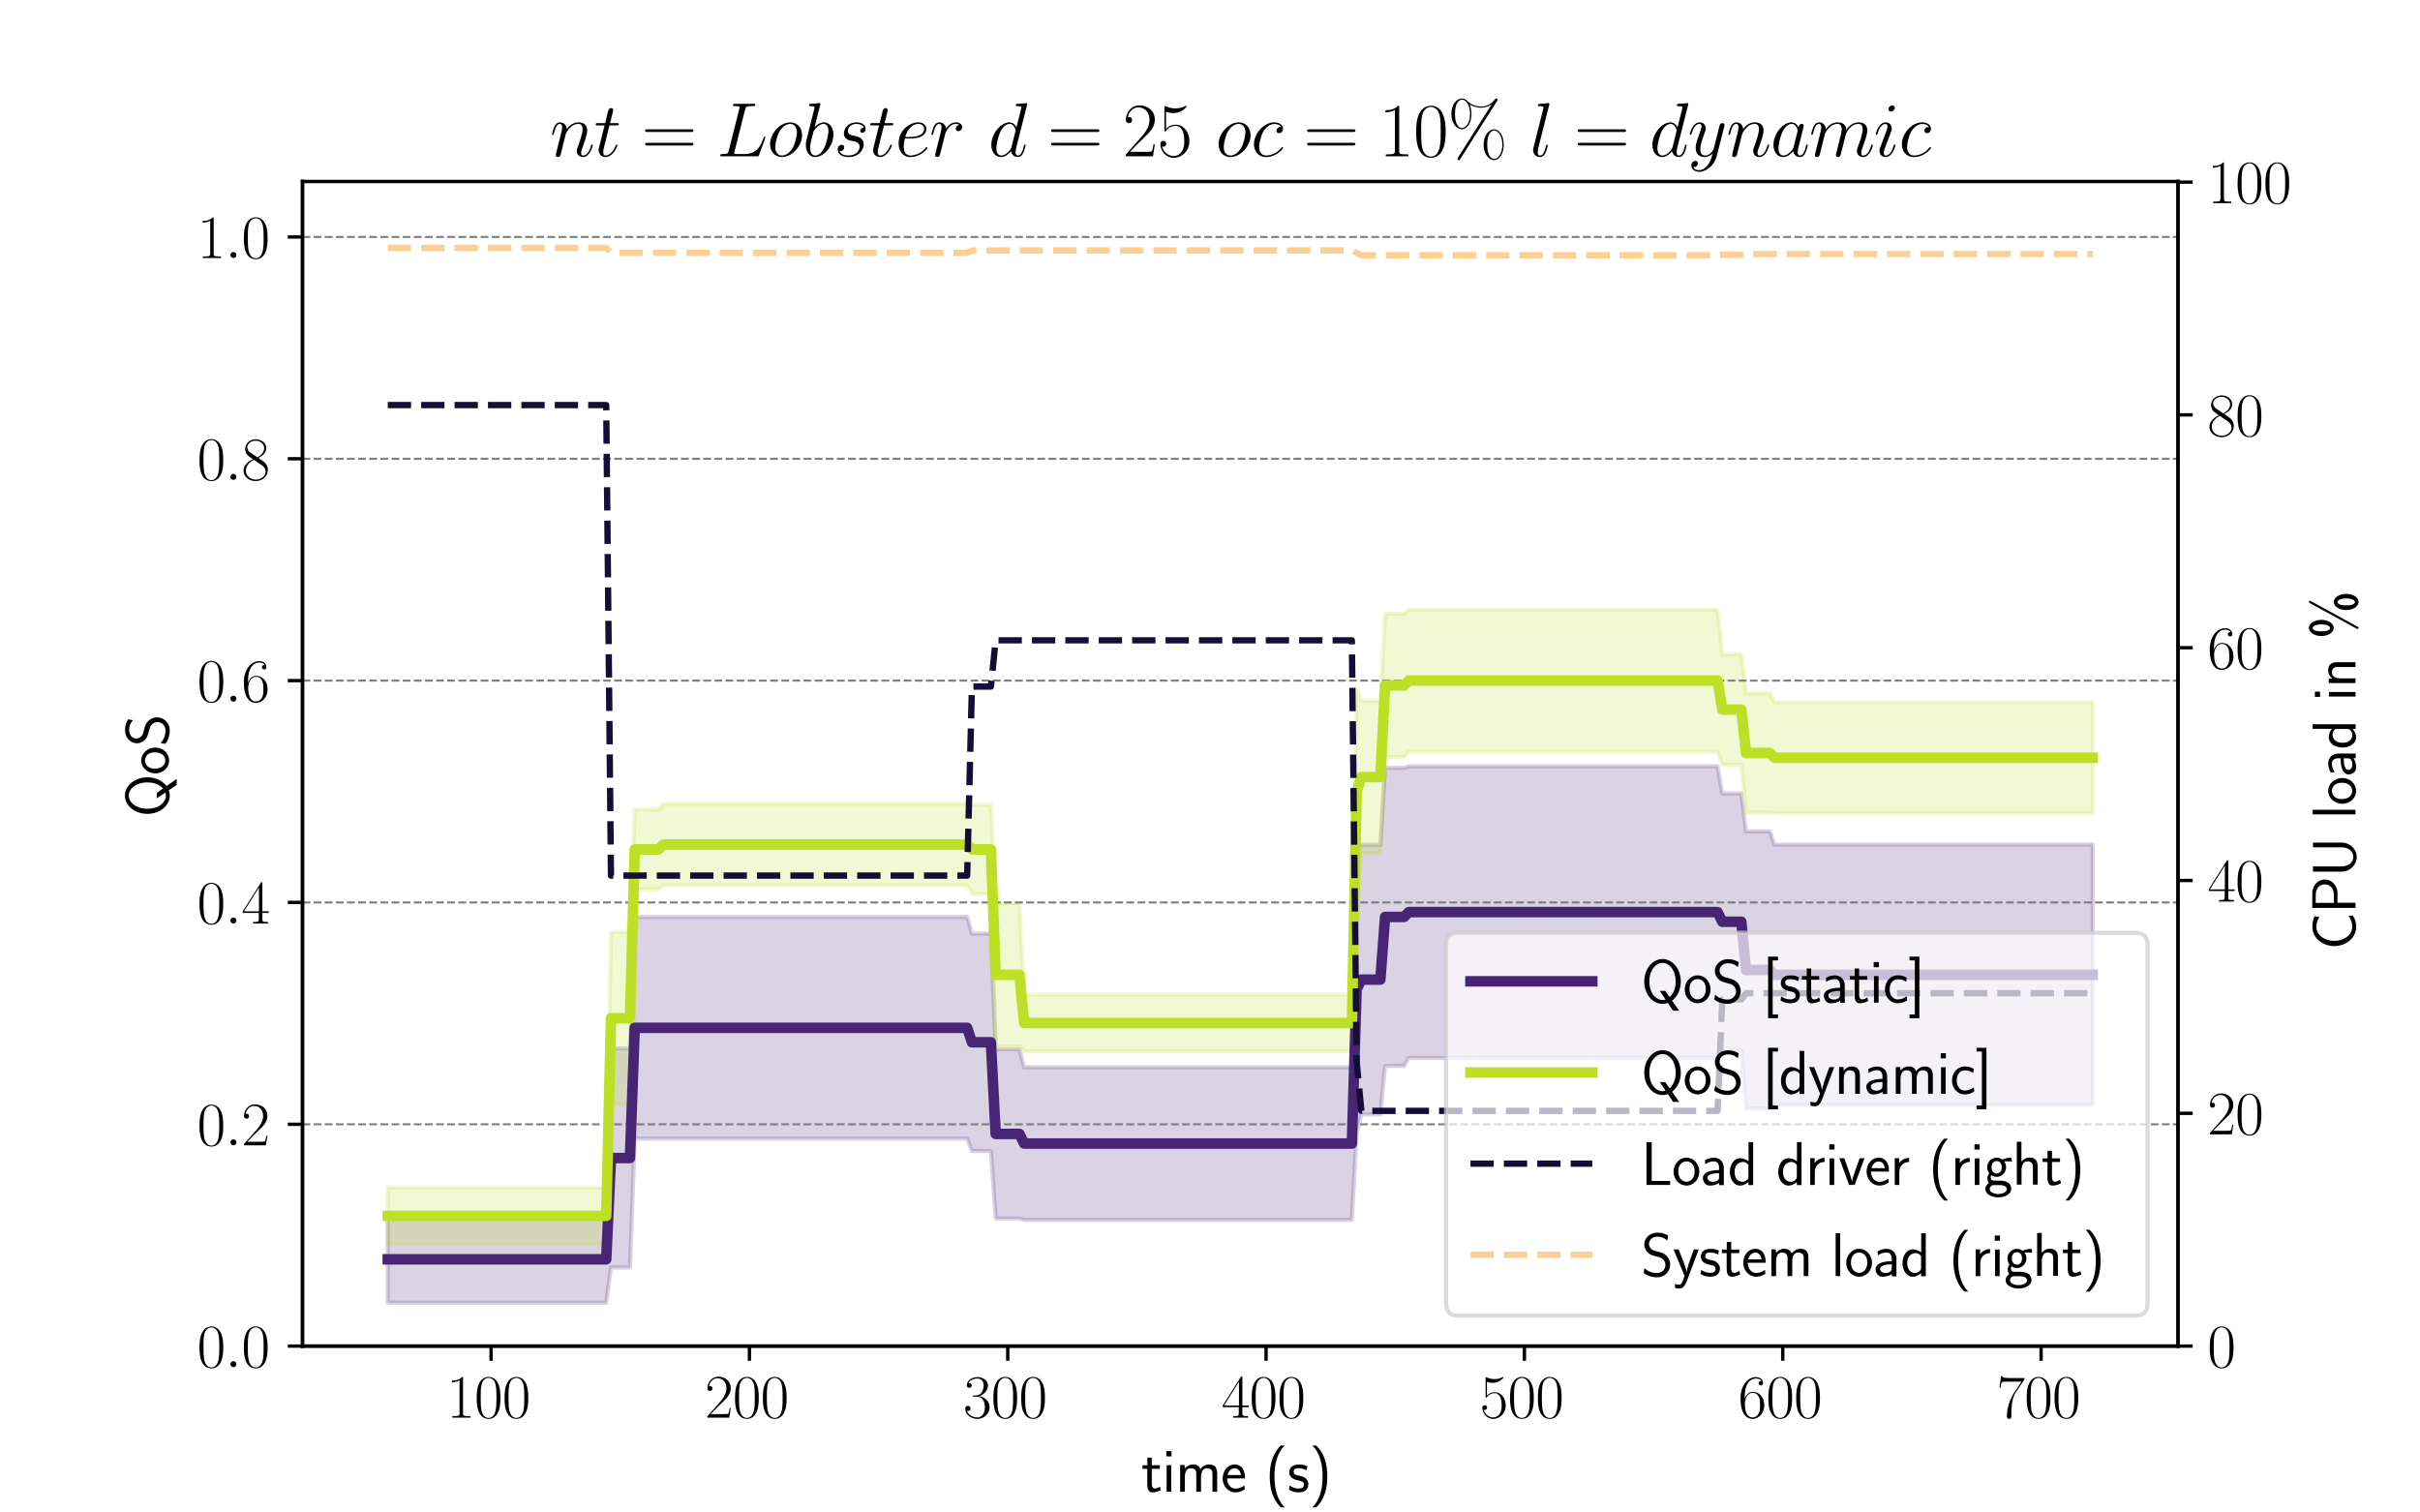 <?xml version="1.0" encoding="utf-8" standalone="no"?>
<!DOCTYPE svg PUBLIC "-//W3C//DTD SVG 1.1//EN"
  "http://www.w3.org/Graphics/SVG/1.1/DTD/svg11.dtd">
<svg xmlns:xlink="http://www.w3.org/1999/xlink" width="576pt" height="360pt" viewBox="0 0 576 360" xmlns="http://www.w3.org/2000/svg" version="1.1">
 <defs>
  <style type="text/css">*{stroke-linejoin: round; stroke-linecap: butt}</style>
 </defs>
 <g id="figure_1">
  <g id="patch_1">
   <path d="M 0 360 
L 576 360 
L 576 0 
L 0 0 
z
" style="fill: #ffffff"/>
  </g>
  <g id="axes_1">
   <g id="patch_2">
    <path d="M 72 320.4 
L 518.4 320.4 
L 518.4 43.2 
L 72 43.2 
z
" style="fill: #ffffff"/>
   </g>
   <g id="PolyCollection_1">
    <defs>
     <path id="md1ddb5f8c3" d="M 92.291 -49.914 
L 92.291 -70.607 
L 93.421 -70.607 
L 94.552 -70.607 
L 95.682 -70.607 
L 96.813 -70.607 
L 97.943 -70.607 
L 99.073 -70.607 
L 100.204 -70.607 
L 101.334 -70.607 
L 102.465 -70.607 
L 103.595 -70.607 
L 104.725 -70.607 
L 105.856 -70.607 
L 106.986 -70.607 
L 108.117 -70.607 
L 109.247 -70.607 
L 110.378 -70.607 
L 111.508 -70.607 
L 112.638 -70.607 
L 113.769 -70.607 
L 114.899 -70.607 
L 116.03 -70.607 
L 117.16 -70.607 
L 118.29 -70.607 
L 119.421 -70.607 
L 120.551 -70.607 
L 121.682 -70.607 
L 122.812 -70.607 
L 123.942 -70.607 
L 125.073 -70.607 
L 126.203 -70.607 
L 127.334 -70.607 
L 128.464 -70.607 
L 129.595 -70.607 
L 130.725 -70.607 
L 131.855 -70.607 
L 132.986 -70.607 
L 134.116 -70.607 
L 135.247 -70.607 
L 136.377 -70.607 
L 137.507 -70.607 
L 138.638 -70.607 
L 139.768 -70.607 
L 140.899 -70.607 
L 142.029 -70.607 
L 143.159 -70.607 
L 144.29 -70.607 
L 145.42 -110.424 
L 146.551 -110.424 
L 147.681 -110.424 
L 148.812 -110.424 
L 149.942 -110.424 
L 151.072 -141.735 
L 152.203 -141.735 
L 153.333 -141.735 
L 154.464 -141.735 
L 155.594 -141.735 
L 156.724 -141.735 
L 157.855 -141.735 
L 158.985 -141.735 
L 160.116 -141.735 
L 161.246 -141.735 
L 162.376 -141.735 
L 163.507 -141.735 
L 164.637 -141.735 
L 165.768 -141.735 
L 166.898 -141.735 
L 168.029 -141.735 
L 169.159 -141.735 
L 170.289 -141.735 
L 171.42 -141.735 
L 172.55 -141.735 
L 173.681 -141.735 
L 174.811 -141.735 
L 175.941 -141.735 
L 177.072 -141.735 
L 178.202 -141.735 
L 179.333 -141.735 
L 180.463 -141.735 
L 181.594 -141.735 
L 182.724 -141.735 
L 183.854 -141.735 
L 184.985 -141.735 
L 186.115 -141.735 
L 187.246 -141.735 
L 188.376 -141.735 
L 189.506 -141.735 
L 190.637 -141.735 
L 191.767 -141.735 
L 192.898 -141.735 
L 194.028 -141.735 
L 195.158 -141.735 
L 196.289 -141.735 
L 197.419 -141.735 
L 198.55 -141.735 
L 199.68 -141.735 
L 200.811 -141.735 
L 201.941 -141.735 
L 203.071 -141.735 
L 204.202 -141.735 
L 205.332 -141.735 
L 206.463 -141.735 
L 207.593 -141.735 
L 208.723 -141.735 
L 209.854 -141.735 
L 210.984 -141.735 
L 212.115 -141.735 
L 213.245 -141.735 
L 214.375 -141.735 
L 215.506 -141.735 
L 216.636 -141.735 
L 217.767 -141.735 
L 218.897 -141.735 
L 220.028 -141.735 
L 221.158 -141.735 
L 222.288 -141.735 
L 223.419 -141.735 
L 224.549 -141.735 
L 225.68 -141.735 
L 226.81 -141.735 
L 227.94 -141.735 
L 229.071 -141.735 
L 230.201 -141.735 
L 231.332 -137.801 
L 232.462 -137.801 
L 233.593 -137.801 
L 234.723 -137.801 
L 235.853 -137.801 
L 236.984 -110.251 
L 238.114 -110.251 
L 239.245 -110.251 
L 240.375 -110.251 
L 241.505 -110.251 
L 242.636 -110.251 
L 243.766 -105.976 
L 244.897 -105.976 
L 246.027 -105.976 
L 247.157 -105.976 
L 248.288 -105.976 
L 249.418 -105.976 
L 250.549 -105.976 
L 251.679 -105.976 
L 252.81 -105.976 
L 253.94 -105.976 
L 255.07 -105.976 
L 256.201 -105.976 
L 257.331 -105.976 
L 258.462 -105.976 
L 259.592 -105.976 
L 260.722 -105.976 
L 261.853 -105.976 
L 262.983 -105.976 
L 264.114 -105.976 
L 265.244 -105.976 
L 266.374 -105.976 
L 267.505 -105.976 
L 268.635 -105.976 
L 269.766 -105.976 
L 270.896 -105.976 
L 272.027 -105.976 
L 273.157 -105.976 
L 274.287 -105.976 
L 275.418 -105.976 
L 276.548 -105.976 
L 277.679 -105.976 
L 278.809 -105.976 
L 279.939 -105.976 
L 281.07 -105.976 
L 282.2 -105.976 
L 283.331 -105.976 
L 284.461 -105.976 
L 285.591 -105.976 
L 286.722 -105.976 
L 287.852 -105.976 
L 288.983 -105.976 
L 290.113 -105.976 
L 291.244 -105.976 
L 292.374 -105.976 
L 293.504 -105.976 
L 294.635 -105.976 
L 295.765 -105.976 
L 296.896 -105.976 
L 298.026 -105.976 
L 299.156 -105.976 
L 300.287 -105.976 
L 301.417 -105.976 
L 302.548 -105.976 
L 303.678 -105.976 
L 304.809 -105.976 
L 305.939 -105.976 
L 307.069 -105.976 
L 308.2 -105.976 
L 309.33 -105.976 
L 310.461 -105.976 
L 311.591 -105.976 
L 312.721 -105.976 
L 313.852 -105.976 
L 314.982 -105.976 
L 316.113 -105.976 
L 317.243 -105.976 
L 318.373 -105.976 
L 319.504 -105.976 
L 320.634 -105.976 
L 321.765 -105.976 
L 322.895 -158.985 
L 324.026 -158.934 
L 325.156 -158.934 
L 326.286 -158.934 
L 327.417 -158.934 
L 328.547 -158.934 
L 329.678 -177.239 
L 330.808 -177.239 
L 331.938 -177.239 
L 333.069 -177.239 
L 334.199 -177.239 
L 335.33 -177.608 
L 336.46 -177.608 
L 337.59 -177.608 
L 338.721 -177.608 
L 339.851 -177.608 
L 340.982 -177.608 
L 342.112 -177.608 
L 343.243 -177.608 
L 344.373 -177.608 
L 345.503 -177.608 
L 346.634 -177.608 
L 347.764 -177.608 
L 348.895 -177.608 
L 350.025 -177.608 
L 351.155 -177.608 
L 352.286 -177.608 
L 353.416 -177.608 
L 354.547 -177.608 
L 355.677 -177.608 
L 356.807 -177.608 
L 357.938 -177.608 
L 359.068 -177.608 
L 360.199 -177.608 
L 361.329 -177.608 
L 362.46 -177.608 
L 363.59 -177.608 
L 364.72 -177.608 
L 365.851 -177.608 
L 366.981 -177.608 
L 368.112 -177.608 
L 369.242 -177.608 
L 370.372 -177.608 
L 371.503 -177.608 
L 372.633 -177.608 
L 373.764 -177.608 
L 374.894 -177.608 
L 376.025 -177.608 
L 377.155 -177.608 
L 378.285 -177.608 
L 379.416 -177.608 
L 380.546 -177.608 
L 381.677 -177.608 
L 382.807 -177.608 
L 383.937 -177.608 
L 385.068 -177.608 
L 386.198 -177.608 
L 387.329 -177.608 
L 388.459 -177.608 
L 389.589 -177.608 
L 390.72 -177.608 
L 391.85 -177.608 
L 392.981 -177.608 
L 394.111 -177.608 
L 395.242 -177.608 
L 396.372 -177.608 
L 397.502 -177.608 
L 398.633 -177.608 
L 399.763 -177.608 
L 400.894 -177.608 
L 402.024 -177.608 
L 403.154 -177.608 
L 404.285 -177.608 
L 405.415 -177.608 
L 406.546 -177.608 
L 407.676 -177.608 
L 408.806 -177.608 
L 409.937 -171.142 
L 411.067 -171.142 
L 412.198 -171.142 
L 413.328 -171.142 
L 414.459 -171.142 
L 415.589 -162.121 
L 416.719 -162.121 
L 417.85 -162.121 
L 418.98 -162.121 
L 420.111 -162.121 
L 421.241 -162.121 
L 422.371 -158.969 
L 423.502 -158.969 
L 424.632 -158.969 
L 425.763 -158.969 
L 426.893 -158.969 
L 428.024 -158.969 
L 429.154 -158.969 
L 430.284 -158.969 
L 431.415 -158.969 
L 432.545 -158.969 
L 433.676 -158.969 
L 434.806 -158.969 
L 435.936 -158.969 
L 437.067 -158.969 
L 438.197 -158.969 
L 439.328 -158.969 
L 440.458 -158.969 
L 441.588 -158.969 
L 442.719 -158.969 
L 443.849 -158.969 
L 444.98 -158.969 
L 446.11 -158.969 
L 447.241 -158.969 
L 448.371 -158.969 
L 449.501 -158.969 
L 450.632 -158.969 
L 451.762 -158.969 
L 452.893 -158.969 
L 454.023 -158.969 
L 455.153 -158.969 
L 456.284 -158.969 
L 457.414 -158.969 
L 458.545 -158.969 
L 459.675 -158.969 
L 460.805 -158.969 
L 461.936 -158.969 
L 463.066 -158.969 
L 464.197 -158.969 
L 465.327 -158.969 
L 466.458 -158.969 
L 467.588 -158.969 
L 468.718 -158.969 
L 469.849 -158.969 
L 470.979 -158.969 
L 472.11 -158.969 
L 473.24 -158.969 
L 474.37 -158.969 
L 475.501 -158.969 
L 476.631 -158.969 
L 477.762 -158.969 
L 478.892 -158.969 
L 480.022 -158.969 
L 481.153 -158.969 
L 482.283 -158.969 
L 483.414 -158.969 
L 484.544 -158.969 
L 485.675 -158.969 
L 486.805 -158.969 
L 487.935 -158.969 
L 489.066 -158.969 
L 490.196 -158.969 
L 491.327 -158.969 
L 492.457 -158.969 
L 493.587 -158.969 
L 494.718 -158.969 
L 495.848 -158.969 
L 496.979 -158.969 
L 498.109 -158.969 
L 498.109 -96.997 
L 498.109 -96.997 
L 496.979 -96.997 
L 495.848 -96.997 
L 494.718 -96.997 
L 493.587 -96.997 
L 492.457 -96.997 
L 491.327 -96.997 
L 490.196 -96.997 
L 489.066 -96.997 
L 487.935 -96.997 
L 486.805 -96.997 
L 485.675 -96.997 
L 484.544 -96.997 
L 483.414 -96.997 
L 482.283 -96.997 
L 481.153 -96.997 
L 480.022 -96.997 
L 478.892 -96.997 
L 477.762 -96.997 
L 476.631 -96.997 
L 475.501 -96.997 
L 474.37 -96.997 
L 473.24 -96.997 
L 472.11 -96.997 
L 470.979 -96.997 
L 469.849 -96.997 
L 468.718 -96.997 
L 467.588 -96.997 
L 466.458 -96.997 
L 465.327 -96.997 
L 464.197 -96.997 
L 463.066 -96.997 
L 461.936 -96.997 
L 460.805 -96.997 
L 459.675 -96.997 
L 458.545 -96.997 
L 457.414 -96.997 
L 456.284 -96.997 
L 455.153 -96.997 
L 454.023 -96.997 
L 452.893 -96.997 
L 451.762 -96.997 
L 450.632 -96.997 
L 449.501 -96.997 
L 448.371 -96.997 
L 447.241 -96.997 
L 446.11 -96.997 
L 444.98 -96.997 
L 443.849 -96.997 
L 442.719 -96.997 
L 441.588 -96.997 
L 440.458 -96.997 
L 439.328 -96.997 
L 438.197 -96.997 
L 437.067 -96.997 
L 435.936 -96.997 
L 434.806 -96.997 
L 433.676 -96.997 
L 432.545 -96.997 
L 431.415 -96.997 
L 430.284 -96.997 
L 429.154 -96.997 
L 428.024 -96.997 
L 426.893 -96.997 
L 425.763 -96.997 
L 424.632 -96.997 
L 423.502 -96.997 
L 422.371 -96.997 
L 421.241 -96.14 
L 420.111 -96.14 
L 418.98 -96.14 
L 417.85 -96.14 
L 416.719 -96.14 
L 415.589 -96.14 
L 414.459 -110.076 
L 413.328 -110.076 
L 412.198 -110.076 
L 411.067 -110.076 
L 409.937 -110.076 
L 408.806 -108.201 
L 407.676 -108.201 
L 406.546 -108.201 
L 405.415 -108.201 
L 404.285 -108.201 
L 403.154 -108.201 
L 402.024 -108.201 
L 400.894 -108.201 
L 399.763 -108.201 
L 398.633 -108.201 
L 397.502 -108.201 
L 396.372 -108.201 
L 395.242 -108.201 
L 394.111 -108.201 
L 392.981 -108.201 
L 391.85 -108.201 
L 390.72 -108.201 
L 389.589 -108.201 
L 388.459 -108.201 
L 387.329 -108.201 
L 386.198 -108.201 
L 385.068 -108.201 
L 383.937 -108.201 
L 382.807 -108.201 
L 381.677 -108.201 
L 380.546 -108.201 
L 379.416 -108.201 
L 378.285 -108.201 
L 377.155 -108.201 
L 376.025 -108.201 
L 374.894 -108.201 
L 373.764 -108.201 
L 372.633 -108.201 
L 371.503 -108.201 
L 370.372 -108.201 
L 369.242 -108.201 
L 368.112 -108.201 
L 366.981 -108.201 
L 365.851 -108.201 
L 364.72 -108.201 
L 363.59 -108.201 
L 362.46 -108.201 
L 361.329 -108.201 
L 360.199 -108.201 
L 359.068 -108.201 
L 357.938 -108.201 
L 356.807 -108.201 
L 355.677 -108.201 
L 354.547 -108.201 
L 353.416 -108.201 
L 352.286 -108.201 
L 351.155 -108.201 
L 350.025 -108.201 
L 348.895 -108.201 
L 347.764 -108.201 
L 346.634 -108.201 
L 345.503 -108.201 
L 344.373 -108.201 
L 343.243 -108.201 
L 342.112 -108.201 
L 340.982 -108.201 
L 339.851 -108.201 
L 338.721 -108.201 
L 337.59 -108.201 
L 336.46 -108.201 
L 335.33 -108.201 
L 334.199 -106.275 
L 333.069 -106.275 
L 331.938 -106.275 
L 330.808 -106.275 
L 329.678 -106.275 
L 328.547 -94.735 
L 327.417 -94.735 
L 326.286 -94.735 
L 325.156 -94.735 
L 324.026 -94.735 
L 322.895 -90.093 
L 321.765 -69.64 
L 320.634 -69.64 
L 319.504 -69.64 
L 318.373 -69.64 
L 317.243 -69.64 
L 316.113 -69.64 
L 314.982 -69.64 
L 313.852 -69.64 
L 312.721 -69.64 
L 311.591 -69.64 
L 310.461 -69.64 
L 309.33 -69.64 
L 308.2 -69.64 
L 307.069 -69.64 
L 305.939 -69.64 
L 304.809 -69.64 
L 303.678 -69.64 
L 302.548 -69.64 
L 301.417 -69.64 
L 300.287 -69.64 
L 299.156 -69.64 
L 298.026 -69.64 
L 296.896 -69.64 
L 295.765 -69.64 
L 294.635 -69.64 
L 293.504 -69.64 
L 292.374 -69.64 
L 291.244 -69.64 
L 290.113 -69.64 
L 288.983 -69.64 
L 287.852 -69.64 
L 286.722 -69.64 
L 285.591 -69.64 
L 284.461 -69.64 
L 283.331 -69.64 
L 282.2 -69.64 
L 281.07 -69.64 
L 279.939 -69.64 
L 278.809 -69.64 
L 277.679 -69.64 
L 276.548 -69.64 
L 275.418 -69.64 
L 274.287 -69.64 
L 273.157 -69.64 
L 272.027 -69.64 
L 270.896 -69.64 
L 269.766 -69.64 
L 268.635 -69.64 
L 267.505 -69.64 
L 266.374 -69.64 
L 265.244 -69.64 
L 264.114 -69.64 
L 262.983 -69.64 
L 261.853 -69.64 
L 260.722 -69.64 
L 259.592 -69.64 
L 258.462 -69.64 
L 257.331 -69.64 
L 256.201 -69.64 
L 255.07 -69.64 
L 253.94 -69.64 
L 252.81 -69.64 
L 251.679 -69.64 
L 250.549 -69.64 
L 249.418 -69.64 
L 248.288 -69.64 
L 247.157 -69.64 
L 246.027 -69.64 
L 244.897 -69.64 
L 243.766 -69.64 
L 242.636 -69.957 
L 241.505 -69.957 
L 240.375 -69.957 
L 239.245 -69.957 
L 238.114 -69.957 
L 236.984 -69.957 
L 235.853 -86.025 
L 234.723 -86.025 
L 233.593 -86.025 
L 232.462 -86.025 
L 231.332 -86.025 
L 230.201 -88.978 
L 229.071 -88.978 
L 227.94 -88.978 
L 226.81 -88.978 
L 225.68 -88.978 
L 224.549 -88.978 
L 223.419 -88.978 
L 222.288 -88.978 
L 221.158 -88.978 
L 220.028 -88.978 
L 218.897 -88.978 
L 217.767 -88.978 
L 216.636 -88.978 
L 215.506 -88.978 
L 214.375 -88.978 
L 213.245 -88.978 
L 212.115 -88.978 
L 210.984 -88.978 
L 209.854 -88.978 
L 208.723 -88.978 
L 207.593 -88.978 
L 206.463 -88.978 
L 205.332 -88.978 
L 204.202 -88.978 
L 203.071 -88.978 
L 201.941 -88.978 
L 200.811 -88.978 
L 199.68 -88.978 
L 198.55 -88.978 
L 197.419 -88.978 
L 196.289 -88.978 
L 195.158 -88.978 
L 194.028 -88.978 
L 192.898 -88.978 
L 191.767 -88.978 
L 190.637 -88.978 
L 189.506 -88.978 
L 188.376 -88.978 
L 187.246 -88.978 
L 186.115 -88.978 
L 184.985 -88.978 
L 183.854 -88.978 
L 182.724 -88.978 
L 181.594 -88.978 
L 180.463 -88.978 
L 179.333 -88.978 
L 178.202 -88.978 
L 177.072 -88.978 
L 175.941 -88.978 
L 174.811 -88.978 
L 173.681 -88.978 
L 172.55 -88.978 
L 171.42 -88.978 
L 170.289 -88.978 
L 169.159 -88.978 
L 168.029 -88.978 
L 166.898 -88.978 
L 165.768 -88.978 
L 164.637 -88.978 
L 163.507 -88.978 
L 162.376 -88.978 
L 161.246 -88.978 
L 160.116 -88.978 
L 158.985 -88.978 
L 157.855 -88.978 
L 156.724 -88.978 
L 155.594 -88.978 
L 154.464 -88.978 
L 153.333 -88.978 
L 152.203 -88.978 
L 151.072 -88.978 
L 149.942 -58.305 
L 148.812 -58.305 
L 147.681 -58.305 
L 146.551 -58.305 
L 145.42 -58.305 
L 144.29 -49.914 
L 143.159 -49.914 
L 142.029 -49.914 
L 140.899 -49.914 
L 139.768 -49.914 
L 138.638 -49.914 
L 137.507 -49.914 
L 136.377 -49.914 
L 135.247 -49.914 
L 134.116 -49.914 
L 132.986 -49.914 
L 131.855 -49.914 
L 130.725 -49.914 
L 129.595 -49.914 
L 128.464 -49.914 
L 127.334 -49.914 
L 126.203 -49.914 
L 125.073 -49.914 
L 123.942 -49.914 
L 122.812 -49.914 
L 121.682 -49.914 
L 120.551 -49.914 
L 119.421 -49.914 
L 118.29 -49.914 
L 117.16 -49.914 
L 116.03 -49.914 
L 114.899 -49.914 
L 113.769 -49.914 
L 112.638 -49.914 
L 111.508 -49.914 
L 110.378 -49.914 
L 109.247 -49.914 
L 108.117 -49.914 
L 106.986 -49.914 
L 105.856 -49.914 
L 104.725 -49.914 
L 103.595 -49.914 
L 102.465 -49.914 
L 101.334 -49.914 
L 100.204 -49.914 
L 99.073 -49.914 
L 97.943 -49.914 
L 96.813 -49.914 
L 95.682 -49.914 
L 94.552 -49.914 
L 93.421 -49.914 
L 92.291 -49.914 
z
" style="stroke: #482475; stroke-opacity: 0.2"/>
    </defs>
    <g clip-path="url(#p94b0b59d3e)">
     <use xlink:href="#md1ddb5f8c3" x="0" y="360" style="fill: #482475; fill-opacity: 0.2; stroke: #482475; stroke-opacity: 0.2"/>
    </g>
   </g>
   <g id="PolyCollection_2">
    <defs>
     <path id="m1187a31cca" d="M 92.291 -63.829 
L 92.291 -77.352 
L 93.421 -77.352 
L 94.552 -77.352 
L 95.682 -77.352 
L 96.813 -77.352 
L 97.943 -77.352 
L 99.073 -77.352 
L 100.204 -77.352 
L 101.334 -77.352 
L 102.465 -77.352 
L 103.595 -77.352 
L 104.725 -77.352 
L 105.856 -77.352 
L 106.986 -77.352 
L 108.117 -77.352 
L 109.247 -77.352 
L 110.378 -77.352 
L 111.508 -77.352 
L 112.638 -77.352 
L 113.769 -77.352 
L 114.899 -77.352 
L 116.03 -77.352 
L 117.16 -77.352 
L 118.29 -77.352 
L 119.421 -77.352 
L 120.551 -77.352 
L 121.682 -77.352 
L 122.812 -77.352 
L 123.942 -77.352 
L 125.073 -77.352 
L 126.203 -77.352 
L 127.334 -77.352 
L 128.464 -77.352 
L 129.595 -77.352 
L 130.725 -77.352 
L 131.855 -77.352 
L 132.986 -77.352 
L 134.116 -77.352 
L 135.247 -77.352 
L 136.377 -77.352 
L 137.507 -77.352 
L 138.638 -77.352 
L 139.768 -77.352 
L 140.899 -77.352 
L 142.029 -77.352 
L 143.159 -77.352 
L 144.29 -77.352 
L 145.42 -138.129 
L 146.551 -138.129 
L 147.681 -138.129 
L 148.812 -138.129 
L 149.942 -138.129 
L 151.072 -167.33 
L 152.203 -167.33 
L 153.333 -167.33 
L 154.464 -167.33 
L 155.594 -167.33 
L 156.724 -167.33 
L 157.855 -168.652 
L 158.985 -168.652 
L 160.116 -168.652 
L 161.246 -168.652 
L 162.376 -168.652 
L 163.507 -168.652 
L 164.637 -168.652 
L 165.768 -168.652 
L 166.898 -168.652 
L 168.029 -168.652 
L 169.159 -168.652 
L 170.289 -168.652 
L 171.42 -168.652 
L 172.55 -168.652 
L 173.681 -168.652 
L 174.811 -168.652 
L 175.941 -168.652 
L 177.072 -168.652 
L 178.202 -168.652 
L 179.333 -168.652 
L 180.463 -168.652 
L 181.594 -168.652 
L 182.724 -168.652 
L 183.854 -168.652 
L 184.985 -168.652 
L 186.115 -168.652 
L 187.246 -168.652 
L 188.376 -168.652 
L 189.506 -168.652 
L 190.637 -168.652 
L 191.767 -168.652 
L 192.898 -168.652 
L 194.028 -168.652 
L 195.158 -168.652 
L 196.289 -168.652 
L 197.419 -168.652 
L 198.55 -168.652 
L 199.68 -168.652 
L 200.811 -168.652 
L 201.941 -168.652 
L 203.071 -168.652 
L 204.202 -168.652 
L 205.332 -168.652 
L 206.463 -168.652 
L 207.593 -168.652 
L 208.723 -168.652 
L 209.854 -168.652 
L 210.984 -168.652 
L 212.115 -168.652 
L 213.245 -168.652 
L 214.375 -168.652 
L 215.506 -168.652 
L 216.636 -168.652 
L 217.767 -168.652 
L 218.897 -168.652 
L 220.028 -168.652 
L 221.158 -168.652 
L 222.288 -168.652 
L 223.419 -168.652 
L 224.549 -168.652 
L 225.68 -168.652 
L 226.81 -168.652 
L 227.94 -168.652 
L 229.071 -168.652 
L 230.201 -168.652 
L 231.332 -168.438 
L 232.462 -168.438 
L 233.593 -168.438 
L 234.723 -168.438 
L 235.853 -168.438 
L 236.984 -145.043 
L 238.114 -145.043 
L 239.245 -145.043 
L 240.375 -145.043 
L 241.505 -145.043 
L 242.636 -145.043 
L 243.766 -123.266 
L 244.897 -123.266 
L 246.027 -123.266 
L 247.157 -123.266 
L 248.288 -123.266 
L 249.418 -123.266 
L 250.549 -123.266 
L 251.679 -123.266 
L 252.81 -123.266 
L 253.94 -123.266 
L 255.07 -123.266 
L 256.201 -123.266 
L 257.331 -123.266 
L 258.462 -123.266 
L 259.592 -123.266 
L 260.722 -123.266 
L 261.853 -123.266 
L 262.983 -123.266 
L 264.114 -123.266 
L 265.244 -123.266 
L 266.374 -123.266 
L 267.505 -123.266 
L 268.635 -123.266 
L 269.766 -123.266 
L 270.896 -123.266 
L 272.027 -123.266 
L 273.157 -123.266 
L 274.287 -123.266 
L 275.418 -123.266 
L 276.548 -123.266 
L 277.679 -123.266 
L 278.809 -123.266 
L 279.939 -123.266 
L 281.07 -123.266 
L 282.2 -123.266 
L 283.331 -123.266 
L 284.461 -123.266 
L 285.591 -123.266 
L 286.722 -123.266 
L 287.852 -123.266 
L 288.983 -123.266 
L 290.113 -123.266 
L 291.244 -123.266 
L 292.374 -123.266 
L 293.504 -123.266 
L 294.635 -123.266 
L 295.765 -123.266 
L 296.896 -123.266 
L 298.026 -123.266 
L 299.156 -123.266 
L 300.287 -123.266 
L 301.417 -123.266 
L 302.548 -123.266 
L 303.678 -123.266 
L 304.809 -123.266 
L 305.939 -123.266 
L 307.069 -123.266 
L 308.2 -123.266 
L 309.33 -123.266 
L 310.461 -123.266 
L 311.591 -123.266 
L 312.721 -123.266 
L 313.852 -123.266 
L 314.982 -123.266 
L 316.113 -123.266 
L 317.243 -123.266 
L 318.373 -123.266 
L 319.504 -123.266 
L 320.634 -123.266 
L 321.765 -123.266 
L 322.895 -196.253 
L 324.026 -193.211 
L 325.156 -193.211 
L 326.286 -193.211 
L 327.417 -193.211 
L 328.547 -193.211 
L 329.678 -213.912 
L 330.808 -213.912 
L 331.938 -213.912 
L 333.069 -213.912 
L 334.199 -213.912 
L 335.33 -214.896 
L 336.46 -214.896 
L 337.59 -214.896 
L 338.721 -214.896 
L 339.851 -214.896 
L 340.982 -214.896 
L 342.112 -214.896 
L 343.243 -214.896 
L 344.373 -214.896 
L 345.503 -214.896 
L 346.634 -214.896 
L 347.764 -214.896 
L 348.895 -214.896 
L 350.025 -214.896 
L 351.155 -214.896 
L 352.286 -214.896 
L 353.416 -214.896 
L 354.547 -214.896 
L 355.677 -214.896 
L 356.807 -214.896 
L 357.938 -214.896 
L 359.068 -214.896 
L 360.199 -214.896 
L 361.329 -214.896 
L 362.46 -214.896 
L 363.59 -214.896 
L 364.72 -214.896 
L 365.851 -214.896 
L 366.981 -214.896 
L 368.112 -214.896 
L 369.242 -214.896 
L 370.372 -214.896 
L 371.503 -214.896 
L 372.633 -214.896 
L 373.764 -214.896 
L 374.894 -214.896 
L 376.025 -214.896 
L 377.155 -214.896 
L 378.285 -214.896 
L 379.416 -214.896 
L 380.546 -214.896 
L 381.677 -214.896 
L 382.807 -214.896 
L 383.937 -214.896 
L 385.068 -214.896 
L 386.198 -214.896 
L 387.329 -214.896 
L 388.459 -214.896 
L 389.589 -214.896 
L 390.72 -214.896 
L 391.85 -214.896 
L 392.981 -214.896 
L 394.111 -214.896 
L 395.242 -214.896 
L 396.372 -214.896 
L 397.502 -214.896 
L 398.633 -214.896 
L 399.763 -214.896 
L 400.894 -214.896 
L 402.024 -214.896 
L 403.154 -214.896 
L 404.285 -214.896 
L 405.415 -214.896 
L 406.546 -214.896 
L 407.676 -214.896 
L 408.806 -214.896 
L 409.937 -204.303 
L 411.067 -204.303 
L 412.198 -204.303 
L 413.328 -204.303 
L 414.459 -204.303 
L 415.589 -194.99 
L 416.719 -194.99 
L 417.85 -194.99 
L 418.98 -194.99 
L 420.111 -194.99 
L 421.241 -194.99 
L 422.371 -192.825 
L 423.502 -192.825 
L 424.632 -192.825 
L 425.763 -192.825 
L 426.893 -192.825 
L 428.024 -192.825 
L 429.154 -192.825 
L 430.284 -192.825 
L 431.415 -192.825 
L 432.545 -192.825 
L 433.676 -192.825 
L 434.806 -192.825 
L 435.936 -192.825 
L 437.067 -192.825 
L 438.197 -192.825 
L 439.328 -192.825 
L 440.458 -192.825 
L 441.588 -192.825 
L 442.719 -192.825 
L 443.849 -192.825 
L 444.98 -192.825 
L 446.11 -192.825 
L 447.241 -192.825 
L 448.371 -192.825 
L 449.501 -192.825 
L 450.632 -192.825 
L 451.762 -192.825 
L 452.893 -192.825 
L 454.023 -192.825 
L 455.153 -192.825 
L 456.284 -192.825 
L 457.414 -192.825 
L 458.545 -192.825 
L 459.675 -192.825 
L 460.805 -192.825 
L 461.936 -192.825 
L 463.066 -192.825 
L 464.197 -192.825 
L 465.327 -192.825 
L 466.458 -192.825 
L 467.588 -192.825 
L 468.718 -192.825 
L 469.849 -192.825 
L 470.979 -192.825 
L 472.11 -192.825 
L 473.24 -192.825 
L 474.37 -192.825 
L 475.501 -192.825 
L 476.631 -192.825 
L 477.762 -192.825 
L 478.892 -192.825 
L 480.022 -192.825 
L 481.153 -192.825 
L 482.283 -192.825 
L 483.414 -192.825 
L 484.544 -192.825 
L 485.675 -192.825 
L 486.805 -192.825 
L 487.935 -192.825 
L 489.066 -192.825 
L 490.196 -192.825 
L 491.327 -192.825 
L 492.457 -192.825 
L 493.587 -192.825 
L 494.718 -192.825 
L 495.848 -192.825 
L 496.979 -192.825 
L 498.109 -192.825 
L 498.109 -166.446 
L 498.109 -166.446 
L 496.979 -166.446 
L 495.848 -166.446 
L 494.718 -166.446 
L 493.587 -166.446 
L 492.457 -166.446 
L 491.327 -166.446 
L 490.196 -166.446 
L 489.066 -166.446 
L 487.935 -166.446 
L 486.805 -166.446 
L 485.675 -166.446 
L 484.544 -166.446 
L 483.414 -166.446 
L 482.283 -166.446 
L 481.153 -166.446 
L 480.022 -166.446 
L 478.892 -166.446 
L 477.762 -166.446 
L 476.631 -166.446 
L 475.501 -166.446 
L 474.37 -166.446 
L 473.24 -166.446 
L 472.11 -166.446 
L 470.979 -166.446 
L 469.849 -166.446 
L 468.718 -166.446 
L 467.588 -166.446 
L 466.458 -166.446 
L 465.327 -166.446 
L 464.197 -166.446 
L 463.066 -166.446 
L 461.936 -166.446 
L 460.805 -166.446 
L 459.675 -166.446 
L 458.545 -166.446 
L 457.414 -166.446 
L 456.284 -166.446 
L 455.153 -166.446 
L 454.023 -166.446 
L 452.893 -166.446 
L 451.762 -166.446 
L 450.632 -166.446 
L 449.501 -166.446 
L 448.371 -166.446 
L 447.241 -166.446 
L 446.11 -166.446 
L 444.98 -166.446 
L 443.849 -166.446 
L 442.719 -166.446 
L 441.588 -166.446 
L 440.458 -166.446 
L 439.328 -166.446 
L 438.197 -166.446 
L 437.067 -166.446 
L 435.936 -166.446 
L 434.806 -166.446 
L 433.676 -166.446 
L 432.545 -166.446 
L 431.415 -166.446 
L 430.284 -166.446 
L 429.154 -166.446 
L 428.024 -166.446 
L 426.893 -166.446 
L 425.763 -166.446 
L 424.632 -166.446 
L 423.502 -166.446 
L 422.371 -166.446 
L 421.241 -166.576 
L 420.111 -166.576 
L 418.98 -166.576 
L 417.85 -166.576 
L 416.719 -166.576 
L 415.589 -166.576 
L 414.459 -177.924 
L 413.328 -177.924 
L 412.198 -177.924 
L 411.067 -177.924 
L 409.937 -177.924 
L 408.806 -181.104 
L 407.676 -181.104 
L 406.546 -181.104 
L 405.415 -181.104 
L 404.285 -181.104 
L 403.154 -181.104 
L 402.024 -181.104 
L 400.894 -181.104 
L 399.763 -181.104 
L 398.633 -181.104 
L 397.502 -181.104 
L 396.372 -181.104 
L 395.242 -181.104 
L 394.111 -181.104 
L 392.981 -181.104 
L 391.85 -181.104 
L 390.72 -181.104 
L 389.589 -181.104 
L 388.459 -181.104 
L 387.329 -181.104 
L 386.198 -181.104 
L 385.068 -181.104 
L 383.937 -181.104 
L 382.807 -181.104 
L 381.677 -181.104 
L 380.546 -181.104 
L 379.416 -181.104 
L 378.285 -181.104 
L 377.155 -181.104 
L 376.025 -181.104 
L 374.894 -181.104 
L 373.764 -181.104 
L 372.633 -181.104 
L 371.503 -181.104 
L 370.372 -181.104 
L 369.242 -181.104 
L 368.112 -181.104 
L 366.981 -181.104 
L 365.851 -181.104 
L 364.72 -181.104 
L 363.59 -181.104 
L 362.46 -181.104 
L 361.329 -181.104 
L 360.199 -181.104 
L 359.068 -181.104 
L 357.938 -181.104 
L 356.807 -181.104 
L 355.677 -181.104 
L 354.547 -181.104 
L 353.416 -181.104 
L 352.286 -181.104 
L 351.155 -181.104 
L 350.025 -181.104 
L 348.895 -181.104 
L 347.764 -181.104 
L 346.634 -181.104 
L 345.503 -181.104 
L 344.373 -181.104 
L 343.243 -181.104 
L 342.112 -181.104 
L 340.982 -181.104 
L 339.851 -181.104 
L 338.721 -181.104 
L 337.59 -181.104 
L 336.46 -181.104 
L 335.33 -181.104 
L 334.199 -179.792 
L 333.069 -179.792 
L 331.938 -179.792 
L 330.808 -179.792 
L 329.678 -179.792 
L 328.547 -156.875 
L 327.417 -156.875 
L 326.286 -156.875 
L 325.156 -156.875 
L 324.026 -156.875 
L 322.895 -146.947 
L 321.765 -109.743 
L 320.634 -109.743 
L 319.504 -109.743 
L 318.373 -109.743 
L 317.243 -109.743 
L 316.113 -109.743 
L 314.982 -109.743 
L 313.852 -109.743 
L 312.721 -109.743 
L 311.591 -109.743 
L 310.461 -109.743 
L 309.33 -109.743 
L 308.2 -109.743 
L 307.069 -109.743 
L 305.939 -109.743 
L 304.809 -109.743 
L 303.678 -109.743 
L 302.548 -109.743 
L 301.417 -109.743 
L 300.287 -109.743 
L 299.156 -109.743 
L 298.026 -109.743 
L 296.896 -109.743 
L 295.765 -109.743 
L 294.635 -109.743 
L 293.504 -109.743 
L 292.374 -109.743 
L 291.244 -109.743 
L 290.113 -109.743 
L 288.983 -109.743 
L 287.852 -109.743 
L 286.722 -109.743 
L 285.591 -109.743 
L 284.461 -109.743 
L 283.331 -109.743 
L 282.2 -109.743 
L 281.07 -109.743 
L 279.939 -109.743 
L 278.809 -109.743 
L 277.679 -109.743 
L 276.548 -109.743 
L 275.418 -109.743 
L 274.287 -109.743 
L 273.157 -109.743 
L 272.027 -109.743 
L 270.896 -109.743 
L 269.766 -109.743 
L 268.635 -109.743 
L 267.505 -109.743 
L 266.374 -109.743 
L 265.244 -109.743 
L 264.114 -109.743 
L 262.983 -109.743 
L 261.853 -109.743 
L 260.722 -109.743 
L 259.592 -109.743 
L 258.462 -109.743 
L 257.331 -109.743 
L 256.201 -109.743 
L 255.07 -109.743 
L 253.94 -109.743 
L 252.81 -109.743 
L 251.679 -109.743 
L 250.549 -109.743 
L 249.418 -109.743 
L 248.288 -109.743 
L 247.157 -109.743 
L 246.027 -109.743 
L 244.897 -109.743 
L 243.766 -109.743 
L 242.636 -110.922 
L 241.505 -110.922 
L 240.375 -110.922 
L 239.245 -110.922 
L 238.114 -110.922 
L 236.984 -110.922 
L 235.853 -147.213 
L 234.723 -147.213 
L 233.593 -147.213 
L 232.462 -147.213 
L 231.332 -147.213 
L 230.201 -149.295 
L 229.071 -149.295 
L 227.94 -149.295 
L 226.81 -149.295 
L 225.68 -149.295 
L 224.549 -149.295 
L 223.419 -149.295 
L 222.288 -149.295 
L 221.158 -149.295 
L 220.028 -149.295 
L 218.897 -149.295 
L 217.767 -149.295 
L 216.636 -149.295 
L 215.506 -149.295 
L 214.375 -149.295 
L 213.245 -149.295 
L 212.115 -149.295 
L 210.984 -149.295 
L 209.854 -149.295 
L 208.723 -149.295 
L 207.593 -149.295 
L 206.463 -149.295 
L 205.332 -149.295 
L 204.202 -149.295 
L 203.071 -149.295 
L 201.941 -149.295 
L 200.811 -149.295 
L 199.68 -149.295 
L 198.55 -149.295 
L 197.419 -149.295 
L 196.289 -149.295 
L 195.158 -149.295 
L 194.028 -149.295 
L 192.898 -149.295 
L 191.767 -149.295 
L 190.637 -149.295 
L 189.506 -149.295 
L 188.376 -149.295 
L 187.246 -149.295 
L 186.115 -149.295 
L 184.985 -149.295 
L 183.854 -149.295 
L 182.724 -149.295 
L 181.594 -149.295 
L 180.463 -149.295 
L 179.333 -149.295 
L 178.202 -149.295 
L 177.072 -149.295 
L 175.941 -149.295 
L 174.811 -149.295 
L 173.681 -149.295 
L 172.55 -149.295 
L 171.42 -149.295 
L 170.289 -149.295 
L 169.159 -149.295 
L 168.029 -149.295 
L 166.898 -149.295 
L 165.768 -149.295 
L 164.637 -149.295 
L 163.507 -149.295 
L 162.376 -149.295 
L 161.246 -149.295 
L 160.116 -149.295 
L 158.985 -149.295 
L 157.855 -149.295 
L 156.724 -148.322 
L 155.594 -148.322 
L 154.464 -148.322 
L 153.333 -148.322 
L 152.203 -148.322 
L 151.072 -148.322 
L 149.942 -97.176 
L 148.812 -97.176 
L 147.681 -97.176 
L 146.551 -97.176 
L 145.42 -97.176 
L 144.29 -63.829 
L 143.159 -63.829 
L 142.029 -63.829 
L 140.899 -63.829 
L 139.768 -63.829 
L 138.638 -63.829 
L 137.507 -63.829 
L 136.377 -63.829 
L 135.247 -63.829 
L 134.116 -63.829 
L 132.986 -63.829 
L 131.855 -63.829 
L 130.725 -63.829 
L 129.595 -63.829 
L 128.464 -63.829 
L 127.334 -63.829 
L 126.203 -63.829 
L 125.073 -63.829 
L 123.942 -63.829 
L 122.812 -63.829 
L 121.682 -63.829 
L 120.551 -63.829 
L 119.421 -63.829 
L 118.29 -63.829 
L 117.16 -63.829 
L 116.03 -63.829 
L 114.899 -63.829 
L 113.769 -63.829 
L 112.638 -63.829 
L 111.508 -63.829 
L 110.378 -63.829 
L 109.247 -63.829 
L 108.117 -63.829 
L 106.986 -63.829 
L 105.856 -63.829 
L 104.725 -63.829 
L 103.595 -63.829 
L 102.465 -63.829 
L 101.334 -63.829 
L 100.204 -63.829 
L 99.073 -63.829 
L 97.943 -63.829 
L 96.813 -63.829 
L 95.682 -63.829 
L 94.552 -63.829 
L 93.421 -63.829 
L 92.291 -63.829 
z
" style="stroke: #bddf26; stroke-opacity: 0.2"/>
    </defs>
    <g clip-path="url(#p94b0b59d3e)">
     <use xlink:href="#m1187a31cca" x="0" y="360" style="fill: #bddf26; fill-opacity: 0.2; stroke: #bddf26; stroke-opacity: 0.2"/>
    </g>
   </g>
   <g id="matplotlib.axis_1">
    <g id="xtick_1">
     <g id="line2d_1">
      <defs>
       <path id="m88469c2ff3" d="M 0 0 
L 0 3.5 
" style="stroke: #000000; stroke-width: 0.8"/>
      </defs>
      <g>
       <use xlink:href="#m88469c2ff3" x="116.886" y="320.4" style="stroke: #000000; stroke-width: 0.8"/>
      </g>
     </g>
     <g id="text_1">
      <!-- $\mathdefault{100}$ -->
      <g transform="translate(106.277 337.432) scale(0.145 -0.145)">
       <defs>
        <path id="CMR17-31" d="M 1702 4058 
C 1702 4192 1696 4192 1606 4192 
C 1357 3916 979 3827 621 3827 
C 602 3827 570 3827 563 3808 
C 557 3795 557 3782 557 3648 
C 755 3648 1088 3686 1344 3839 
L 1344 461 
C 1344 236 1331 160 781 160 
L 589 160 
L 589 0 
C 896 0 1216 0 1523 0 
C 1830 0 2150 0 2458 0 
L 2458 160 
L 2266 160 
C 1715 160 1702 230 1702 458 
L 1702 4058 
z
" transform="scale(0.016)"/>
        <path id="CMR17-30" d="M 2688 2025 
C 2688 2416 2682 3080 2413 3591 
C 2176 4039 1798 4198 1466 4198 
C 1158 4198 768 4058 525 3597 
C 269 3118 243 2524 243 2025 
C 243 1661 250 1106 448 619 
C 723 -39 1216 -128 1466 -128 
C 1760 -128 2208 -7 2470 600 
C 2662 1042 2688 1559 2688 2025 
z
M 1466 -26 
C 1056 -26 813 325 723 812 
C 653 1188 653 1738 653 2096 
C 653 2588 653 2997 736 3387 
C 858 3929 1216 4096 1466 4096 
C 1728 4096 2067 3923 2189 3400 
C 2272 3036 2278 2607 2278 2096 
C 2278 1680 2278 1169 2202 792 
C 2067 95 1690 -26 1466 -26 
z
" transform="scale(0.016)"/>
       </defs>
       <use xlink:href="#CMR17-31" transform="scale(0.996)"/>
       <use xlink:href="#CMR17-30" transform="translate(45.69 0) scale(0.996)"/>
       <use xlink:href="#CMR17-30" transform="translate(91.381 0) scale(0.996)"/>
      </g>
     </g>
    </g>
    <g id="xtick_2">
     <g id="line2d_2">
      <g>
       <use xlink:href="#m88469c2ff3" x="178.374" y="320.4" style="stroke: #000000; stroke-width: 0.8"/>
      </g>
     </g>
     <g id="text_2">
      <!-- $\mathdefault{200}$ -->
      <g transform="translate(167.765 337.432) scale(0.145 -0.145)">
       <defs>
        <path id="CMR17-32" d="M 2669 989 
L 2554 989 
C 2490 536 2438 459 2413 420 
C 2381 369 1920 369 1830 369 
L 602 369 
C 832 619 1280 1072 1824 1597 
C 2214 1967 2669 2402 2669 3035 
C 2669 3790 2067 4224 1395 4224 
C 691 4224 262 3604 262 3030 
C 262 2780 448 2748 525 2748 
C 589 2748 781 2787 781 3010 
C 781 3207 614 3264 525 3264 
C 486 3264 448 3258 422 3245 
C 544 3790 915 4058 1306 4058 
C 1862 4058 2227 3617 2227 3035 
C 2227 2479 1901 2000 1536 1584 
L 262 146 
L 262 0 
L 2515 0 
L 2669 989 
z
" transform="scale(0.016)"/>
       </defs>
       <use xlink:href="#CMR17-32" transform="scale(0.996)"/>
       <use xlink:href="#CMR17-30" transform="translate(45.69 0) scale(0.996)"/>
       <use xlink:href="#CMR17-30" transform="translate(91.381 0) scale(0.996)"/>
      </g>
     </g>
    </g>
    <g id="xtick_3">
     <g id="line2d_3">
      <g>
       <use xlink:href="#m88469c2ff3" x="239.861" y="320.4" style="stroke: #000000; stroke-width: 0.8"/>
      </g>
     </g>
     <g id="text_3">
      <!-- $\mathdefault{300}$ -->
      <g transform="translate(229.253 337.432) scale(0.145 -0.145)">
       <defs>
        <path id="CMR17-33" d="M 1414 2157 
C 1984 2157 2234 1662 2234 1090 
C 2234 320 1824 25 1453 25 
C 1114 25 563 194 390 693 
C 422 680 454 680 486 680 
C 640 680 755 782 755 948 
C 755 1133 614 1216 486 1216 
C 378 1216 211 1165 211 926 
C 211 335 787 -128 1466 -128 
C 2176 -128 2720 430 2720 1085 
C 2720 1707 2208 2157 1600 2227 
C 2086 2328 2554 2756 2554 3329 
C 2554 3820 2048 4179 1472 4179 
C 890 4179 378 3829 378 3329 
C 378 3110 544 3072 627 3072 
C 762 3072 877 3155 877 3321 
C 877 3486 762 3569 627 3569 
C 602 3569 570 3569 544 3557 
C 730 3959 1235 4032 1459 4032 
C 1683 4032 2106 3925 2106 3320 
C 2106 3143 2080 2828 1862 2550 
C 1670 2304 1453 2304 1242 2284 
C 1210 2284 1062 2269 1037 2269 
C 992 2263 966 2257 966 2208 
C 966 2163 973 2157 1101 2157 
L 1414 2157 
z
" transform="scale(0.016)"/>
       </defs>
       <use xlink:href="#CMR17-33" transform="scale(0.996)"/>
       <use xlink:href="#CMR17-30" transform="translate(45.69 0) scale(0.996)"/>
       <use xlink:href="#CMR17-30" transform="translate(91.381 0) scale(0.996)"/>
      </g>
     </g>
    </g>
    <g id="xtick_4">
     <g id="line2d_4">
      <g>
       <use xlink:href="#m88469c2ff3" x="301.349" y="320.4" style="stroke: #000000; stroke-width: 0.8"/>
      </g>
     </g>
     <g id="text_4">
      <!-- $\mathdefault{400}$ -->
      <g transform="translate(290.74 337.432) scale(0.145 -0.145)">
       <defs>
        <path id="CMR17-34" d="M 2150 4122 
C 2150 4256 2144 4256 2029 4256 
L 128 1254 
L 128 1088 
L 1779 1088 
L 1779 457 
C 1779 224 1766 160 1318 160 
L 1197 160 
L 1197 0 
C 1402 0 1747 0 1965 0 
C 2182 0 2528 0 2733 0 
L 2733 160 
L 2611 160 
C 2163 160 2150 224 2150 457 
L 2150 1088 
L 2803 1088 
L 2803 1254 
L 2150 1254 
L 2150 4122 
z
M 1798 3703 
L 1798 1254 
L 256 1254 
L 1798 3703 
z
" transform="scale(0.016)"/>
       </defs>
       <use xlink:href="#CMR17-34" transform="scale(0.996)"/>
       <use xlink:href="#CMR17-30" transform="translate(45.69 0) scale(0.996)"/>
       <use xlink:href="#CMR17-30" transform="translate(91.381 0) scale(0.996)"/>
      </g>
     </g>
    </g>
    <g id="xtick_5">
     <g id="line2d_5">
      <g>
       <use xlink:href="#m88469c2ff3" x="362.836" y="320.4" style="stroke: #000000; stroke-width: 0.8"/>
      </g>
     </g>
     <g id="text_5">
      <!-- $\mathdefault{500}$ -->
      <g transform="translate(352.228 337.432) scale(0.145 -0.145)">
       <defs>
        <path id="CMR17-35" d="M 730 3692 
C 794 3666 1056 3584 1325 3584 
C 1920 3584 2246 3911 2432 4100 
C 2432 4157 2432 4192 2394 4192 
C 2387 4192 2374 4192 2323 4163 
C 2099 4058 1837 3973 1517 3973 
C 1325 3973 1037 3999 723 4139 
C 653 4171 640 4171 634 4171 
C 602 4171 595 4164 595 4037 
L 595 2203 
C 595 2089 595 2057 659 2057 
C 691 2057 704 2070 736 2114 
C 941 2401 1222 2522 1542 2522 
C 1766 2522 2246 2382 2246 1289 
C 2246 1085 2246 715 2054 421 
C 1894 159 1645 25 1370 25 
C 947 25 518 320 403 814 
C 429 807 480 795 506 795 
C 589 795 749 840 749 1038 
C 749 1210 627 1280 506 1280 
C 358 1280 262 1190 262 1011 
C 262 454 704 -128 1382 -128 
C 2042 -128 2669 440 2669 1264 
C 2669 2030 2170 2624 1549 2624 
C 1222 2624 947 2503 730 2274 
L 730 3692 
z
" transform="scale(0.016)"/>
       </defs>
       <use xlink:href="#CMR17-35" transform="scale(0.996)"/>
       <use xlink:href="#CMR17-30" transform="translate(45.69 0) scale(0.996)"/>
       <use xlink:href="#CMR17-30" transform="translate(91.381 0) scale(0.996)"/>
      </g>
     </g>
    </g>
    <g id="xtick_6">
     <g id="line2d_6">
      <g>
       <use xlink:href="#m88469c2ff3" x="424.324" y="320.4" style="stroke: #000000; stroke-width: 0.8"/>
      </g>
     </g>
     <g id="text_6">
      <!-- $\mathdefault{600}$ -->
      <g transform="translate(413.715 337.432) scale(0.145 -0.145)">
       <defs>
        <path id="CMR17-36" d="M 678 2176 
C 678 3690 1395 4032 1811 4032 
C 1946 4032 2272 4009 2400 3776 
C 2298 3776 2106 3776 2106 3553 
C 2106 3381 2246 3323 2336 3323 
C 2394 3323 2566 3348 2566 3560 
C 2566 3954 2246 4179 1805 4179 
C 1043 4179 243 3390 243 1984 
C 243 253 966 -128 1478 -128 
C 2099 -128 2688 427 2688 1283 
C 2688 2081 2170 2662 1517 2662 
C 1126 2662 838 2407 678 1960 
L 678 2176 
z
M 1478 25 
C 691 25 691 1200 691 1436 
C 691 1896 909 2560 1504 2560 
C 1613 2560 1926 2560 2138 2120 
C 2253 1870 2253 1609 2253 1289 
C 2253 944 2253 690 2118 434 
C 1978 171 1773 25 1478 25 
z
" transform="scale(0.016)"/>
       </defs>
       <use xlink:href="#CMR17-36" transform="scale(0.996)"/>
       <use xlink:href="#CMR17-30" transform="translate(45.69 0) scale(0.996)"/>
       <use xlink:href="#CMR17-30" transform="translate(91.381 0) scale(0.996)"/>
      </g>
     </g>
    </g>
    <g id="xtick_7">
     <g id="line2d_7">
      <g>
       <use xlink:href="#m88469c2ff3" x="485.812" y="320.4" style="stroke: #000000; stroke-width: 0.8"/>
      </g>
     </g>
     <g id="text_7">
      <!-- $\mathdefault{700}$ -->
      <g transform="translate(475.203 337.432) scale(0.145 -0.145)">
       <defs>
        <path id="CMR17-37" d="M 2886 3941 
L 2886 4081 
L 1382 4081 
C 634 4081 621 4165 595 4288 
L 480 4288 
L 294 3094 
L 410 3094 
C 429 3215 474 3540 550 3661 
C 589 3712 1062 3712 1171 3712 
L 2579 3712 
L 1869 2661 
C 1395 1954 1069 999 1069 165 
C 1069 89 1069 -128 1299 -128 
C 1530 -128 1530 89 1530 171 
L 1530 465 
C 1530 1508 1709 2196 2003 2636 
L 2886 3941 
z
" transform="scale(0.016)"/>
       </defs>
       <use xlink:href="#CMR17-37" transform="scale(0.996)"/>
       <use xlink:href="#CMR17-30" transform="translate(45.69 0) scale(0.996)"/>
       <use xlink:href="#CMR17-30" transform="translate(91.381 0) scale(0.996)"/>
      </g>
     </g>
    </g>
    <g id="text_8">
     <!-- time (s) -->
     <g transform="translate(271.677 355.075) scale(0.145 -0.145)">
      <defs>
       <path id="CMSS17-74" d="M 1069 2368 
L 1901 2368 
L 1901 2737 
L 1069 2737 
L 1069 3520 
L 614 3520 
L 614 2737 
L 109 2737 
L 109 2368 
L 602 2368 
L 602 749 
C 602 384 685 -64 1107 -64 
C 1427 -64 1722 25 2003 172 
L 1901 548 
C 1747 414 1562 337 1363 337 
C 1082 337 1069 696 1069 856 
L 1069 2368 
z
" transform="scale(0.016)"/>
       <path id="CMSS17-69" d="M 979 4183 
L 442 4183 
L 442 3648 
L 979 3648 
L 979 4183 
z
M 947 2739 
L 474 2739 
L 474 0 
L 947 0 
L 947 2739 
z
" transform="scale(0.016)"/>
       <path id="CMSS17-6d" d="M 4288 1877 
C 4288 2308 4179 2816 3462 2816 
C 2982 2816 2694 2516 2566 2331 
C 2451 2670 2182 2816 1798 2816 
C 1363 2816 1088 2568 941 2389 
L 941 2758 
L 474 2758 
L 474 0 
L 960 0 
L 960 1559 
C 960 1939 1101 2428 1555 2428 
C 2138 2428 2138 2016 2138 1829 
L 2138 0 
L 2624 0 
L 2624 1559 
C 2624 1939 2765 2428 3219 2428 
C 3802 2428 3802 2016 3802 1829 
L 3802 0 
L 4288 0 
L 4288 1877 
z
" transform="scale(0.016)"/>
       <path id="CMSS17-65" d="M 2502 1377 
C 2502 1590 2490 2003 2285 2345 
C 2061 2713 1696 2816 1421 2816 
C 755 2816 192 2188 192 1375 
C 192 582 774 -64 1510 -64 
C 1798 -64 2150 19 2470 248 
C 2470 274 2458 414 2451 420 
C 2451 433 2432 630 2432 656 
C 2125 407 1773 325 1517 325 
C 1107 325 666 667 646 1377 
L 2502 1377 
z
M 698 1728 
C 781 2084 1062 2421 1421 2421 
C 1517 2421 1965 2421 2080 1728 
L 698 1728 
z
" transform="scale(0.016)"/>
       <path id="CMSS17-28" d="M 1613 4768 
C 1267 4417 474 3601 474 1588 
C 474 -433 1267 -1243 1613 -1600 
L 2003 -1600 
C 1216 -784 960 357 960 1581 
C 960 2798 1203 3946 2003 4768 
L 1613 4768 
z
" transform="scale(0.016)"/>
       <path id="CMSS17-73" d="M 2061 2627 
C 1683 2807 1389 2807 1197 2807 
C 742 2807 198 2648 198 2003 
C 198 1359 902 1218 1094 1179 
C 1389 1122 1715 1058 1715 740 
C 1715 337 1254 337 1171 337 
C 915 337 563 407 243 638 
L 166 210 
C 531 0 883 -64 1178 -64 
C 1965 -64 2163 416 2163 781 
C 2163 1094 1984 1305 1862 1401 
C 1651 1568 1574 1587 1050 1696 
C 960 1709 646 1779 646 2066 
C 646 2432 1050 2432 1139 2432 
C 1555 2432 1811 2303 1984 2208 
L 2061 2627 
z
" transform="scale(0.016)"/>
       <path id="CMSS17-29" d="M 723 -1600 
C 1069 -1249 1862 -433 1862 1581 
C 1862 3601 1069 4411 723 4768 
L 333 4768 
C 1120 3952 1376 2811 1376 1588 
C 1376 370 1133 -778 333 -1600 
L 723 -1600 
z
" transform="scale(0.016)"/>
      </defs>
      <use xlink:href="#CMSS17-74" transform="scale(0.996)"/>
      <use xlink:href="#CMSS17-69" transform="translate(33.832 0) scale(0.996)"/>
      <use xlink:href="#CMSS17-6d" transform="translate(56.012 0) scale(0.996)"/>
      <use xlink:href="#CMSS17-65" transform="translate(130.242 0) scale(0.996)"/>
      <use xlink:href="#CMSS17-28" transform="translate(203.109 0) scale(0.996)"/>
      <use xlink:href="#CMSS17-73" transform="translate(239.543 0) scale(0.996)"/>
      <use xlink:href="#CMSS17-29" transform="translate(275.457 0) scale(0.996)"/>
     </g>
    </g>
   </g>
   <g id="matplotlib.axis_2">
    <g id="ytick_1">
     <g id="line2d_8">
      <path d="M 72 320.4 
L 518.4 320.4 
" clip-path="url(#p94b0b59d3e)" style="fill: none; stroke-dasharray: 1.85,0.8; stroke-dashoffset: 0; stroke: #808080; stroke-width: 0.5"/>
     </g>
     <g id="line2d_9">
      <defs>
       <path id="m04772e1a37" d="M 0 0 
L -3.5 0 
" style="stroke: #000000; stroke-width: 0.8"/>
      </defs>
      <g>
       <use xlink:href="#m04772e1a37" x="72" y="320.4" style="stroke: #000000; stroke-width: 0.8"/>
      </g>
     </g>
     <g id="text_9">
      <!-- $\mathdefault{0.0}$ -->
      <g transform="translate(46.926 325.416) scale(0.145 -0.145)">
       <defs>
        <path id="CMMI12-3a" d="M 1178 307 
C 1178 492 1024 619 870 619 
C 685 619 557 466 557 313 
C 557 128 710 0 864 0 
C 1050 0 1178 153 1178 307 
z
" transform="scale(0.016)"/>
       </defs>
       <use xlink:href="#CMR17-30" transform="scale(0.996)"/>
       <use xlink:href="#CMMI12-3a" transform="translate(45.69 0) scale(0.996)"/>
       <use xlink:href="#CMR17-30" transform="translate(72.788 0) scale(0.996)"/>
      </g>
     </g>
    </g>
    <g id="ytick_2">
     <g id="line2d_10">
      <path d="M 72 267.6 
L 518.4 267.6 
" clip-path="url(#p94b0b59d3e)" style="fill: none; stroke-dasharray: 1.85,0.8; stroke-dashoffset: 0; stroke: #808080; stroke-width: 0.5"/>
     </g>
     <g id="line2d_11">
      <g>
       <use xlink:href="#m04772e1a37" x="72" y="267.6" style="stroke: #000000; stroke-width: 0.8"/>
      </g>
     </g>
     <g id="text_10">
      <!-- $\mathdefault{0.2}$ -->
      <g transform="translate(46.926 272.616) scale(0.145 -0.145)">
       <use xlink:href="#CMR17-30" transform="scale(0.996)"/>
       <use xlink:href="#CMMI12-3a" transform="translate(45.69 0) scale(0.996)"/>
       <use xlink:href="#CMR17-32" transform="translate(72.788 0) scale(0.996)"/>
      </g>
     </g>
    </g>
    <g id="ytick_3">
     <g id="line2d_12">
      <path d="M 72 214.8 
L 518.4 214.8 
" clip-path="url(#p94b0b59d3e)" style="fill: none; stroke-dasharray: 1.85,0.8; stroke-dashoffset: 0; stroke: #808080; stroke-width: 0.5"/>
     </g>
     <g id="line2d_13">
      <g>
       <use xlink:href="#m04772e1a37" x="72" y="214.8" style="stroke: #000000; stroke-width: 0.8"/>
      </g>
     </g>
     <g id="text_11">
      <!-- $\mathdefault{0.4}$ -->
      <g transform="translate(46.926 219.816) scale(0.145 -0.145)">
       <use xlink:href="#CMR17-30" transform="scale(0.996)"/>
       <use xlink:href="#CMMI12-3a" transform="translate(45.69 0) scale(0.996)"/>
       <use xlink:href="#CMR17-34" transform="translate(72.788 0) scale(0.996)"/>
      </g>
     </g>
    </g>
    <g id="ytick_4">
     <g id="line2d_14">
      <path d="M 72 162 
L 518.4 162 
" clip-path="url(#p94b0b59d3e)" style="fill: none; stroke-dasharray: 1.85,0.8; stroke-dashoffset: 0; stroke: #808080; stroke-width: 0.5"/>
     </g>
     <g id="line2d_15">
      <g>
       <use xlink:href="#m04772e1a37" x="72" y="162" style="stroke: #000000; stroke-width: 0.8"/>
      </g>
     </g>
     <g id="text_12">
      <!-- $\mathdefault{0.6}$ -->
      <g transform="translate(46.926 167.016) scale(0.145 -0.145)">
       <use xlink:href="#CMR17-30" transform="scale(0.996)"/>
       <use xlink:href="#CMMI12-3a" transform="translate(45.69 0) scale(0.996)"/>
       <use xlink:href="#CMR17-36" transform="translate(72.788 0) scale(0.996)"/>
      </g>
     </g>
    </g>
    <g id="ytick_5">
     <g id="line2d_16">
      <path d="M 72 109.2 
L 518.4 109.2 
" clip-path="url(#p94b0b59d3e)" style="fill: none; stroke-dasharray: 1.85,0.8; stroke-dashoffset: 0; stroke: #808080; stroke-width: 0.5"/>
     </g>
     <g id="line2d_17">
      <g>
       <use xlink:href="#m04772e1a37" x="72" y="109.2" style="stroke: #000000; stroke-width: 0.8"/>
      </g>
     </g>
     <g id="text_13">
      <!-- $\mathdefault{0.8}$ -->
      <g transform="translate(46.926 114.216) scale(0.145 -0.145)">
       <defs>
        <path id="CMR17-38" d="M 1741 2264 
C 2144 2467 2554 2773 2554 3263 
C 2554 3841 1990 4179 1472 4179 
C 890 4179 378 3759 378 3180 
C 378 3021 416 2747 666 2505 
C 730 2442 998 2251 1171 2130 
C 883 1983 211 1634 211 934 
C 211 279 838 -128 1459 -128 
C 2144 -128 2720 362 2720 1010 
C 2720 1590 2330 1857 2074 2029 
L 1741 2264 
z
M 902 2822 
C 851 2854 595 3051 595 3351 
C 595 3739 998 4032 1459 4032 
C 1965 4032 2336 3676 2336 3262 
C 2336 2669 1670 2331 1638 2331 
C 1632 2331 1626 2331 1574 2370 
L 902 2822 
z
M 2080 1519 
C 2176 1449 2483 1240 2483 851 
C 2483 381 2010 25 1472 25 
C 890 25 448 438 448 940 
C 448 1443 838 1862 1280 2060 
L 2080 1519 
z
" transform="scale(0.016)"/>
       </defs>
       <use xlink:href="#CMR17-30" transform="scale(0.996)"/>
       <use xlink:href="#CMMI12-3a" transform="translate(45.69 0) scale(0.996)"/>
       <use xlink:href="#CMR17-38" transform="translate(72.788 0) scale(0.996)"/>
      </g>
     </g>
    </g>
    <g id="ytick_6">
     <g id="line2d_18">
      <path d="M 72 56.4 
L 518.4 56.4 
" clip-path="url(#p94b0b59d3e)" style="fill: none; stroke-dasharray: 1.85,0.8; stroke-dashoffset: 0; stroke: #808080; stroke-width: 0.5"/>
     </g>
     <g id="line2d_19">
      <g>
       <use xlink:href="#m04772e1a37" x="72" y="56.4" style="stroke: #000000; stroke-width: 0.8"/>
      </g>
     </g>
     <g id="text_14">
      <!-- $\mathdefault{1.0}$ -->
      <g transform="translate(46.926 61.416) scale(0.145 -0.145)">
       <use xlink:href="#CMR17-31" transform="scale(0.996)"/>
       <use xlink:href="#CMMI12-3a" transform="translate(45.69 0) scale(0.996)"/>
       <use xlink:href="#CMR17-30" transform="translate(72.788 0) scale(0.996)"/>
      </g>
     </g>
    </g>
    <g id="text_15">
     <!-- QoS -->
     <g transform="translate(40.117 194.482) rotate(-90) scale(0.145 -0.145)">
      <defs>
       <path id="CMSS17-51" d="M 3200 202 
C 3981 833 4096 1689 4096 2174 
C 4096 3501 3219 4497 2214 4497 
C 1210 4497 333 3497 333 2178 
C 333 847 1222 -128 2214 -128 
C 2438 -128 2630 -77 2765 -26 
L 3302 -832 
L 3930 -832 
L 3200 202 
z
M 2528 324 
C 2438 293 2330 273 2214 273 
C 1523 273 858 993 858 2178 
C 858 3357 1517 4096 2214 4096 
C 2918 4096 3571 3350 3571 2178 
C 3571 1771 3507 1089 2950 566 
L 2490 1210 
L 1939 1210 
L 2528 324 
z
" transform="scale(0.016)"/>
       <path id="CMSS17-6f" d="M 2829 1356 
C 2829 2176 2221 2816 1504 2816 
C 768 2816 173 2157 173 1356 
C 173 544 787 -64 1498 -64 
C 2227 -64 2829 563 2829 1356 
z
M 1504 337 
C 1050 337 659 709 659 1408 
C 659 2151 1114 2427 1498 2427 
C 1914 2427 2342 2126 2342 1408 
C 2342 683 1926 337 1504 337 
z
" transform="scale(0.016)"/>
       <path id="CMSS17-53" d="M 2797 4169 
C 2515 4334 2208 4480 1690 4480 
C 864 4480 333 3879 333 3266 
C 333 3025 403 2753 653 2475 
C 902 2196 1184 2121 1542 2033 
C 1690 1994 1939 1924 1984 1906 
C 2342 1767 2515 1444 2515 1140 
C 2515 742 2202 318 1645 318 
C 1453 318 890 318 358 819 
L 269 318 
C 794 -64 1363 -128 1651 -128 
C 2438 -128 3002 488 3002 1186 
C 3002 1440 2925 1763 2656 2061 
C 2394 2347 2163 2410 1638 2549 
C 1338 2626 1146 2677 986 2873 
C 877 3013 819 3146 819 3317 
C 819 3673 1126 4060 1690 4060 
C 1971 4060 2336 4002 2707 3660 
L 2797 4169 
z
" transform="scale(0.016)"/>
      </defs>
      <use xlink:href="#CMSS17-51" transform="scale(0.996)"/>
      <use xlink:href="#CMSS17-6f" transform="translate(69.024 0) scale(0.996)"/>
      <use xlink:href="#CMSS17-53" transform="translate(115.868 0) scale(0.996)"/>
     </g>
    </g>
   </g>
   <g id="line2d_20">
    <path d="M 92.291 299.739 
L 144.29 299.739 
L 145.42 275.636 
L 149.942 275.636 
L 151.072 244.644 
L 230.201 244.644 
L 231.332 248.087 
L 235.853 248.087 
L 236.984 269.896 
L 242.636 269.896 
L 243.766 272.192 
L 321.765 272.192 
L 322.895 235.461 
L 324.026 233.165 
L 328.547 233.165 
L 329.678 218.243 
L 334.199 218.243 
L 335.33 217.095 
L 408.806 217.095 
L 409.937 219.391 
L 414.459 219.391 
L 415.589 230.869 
L 421.241 230.869 
L 422.371 232.017 
L 498.109 232.017 
L 498.109 232.017 
" clip-path="url(#p94b0b59d3e)" style="fill: none; stroke: #482475; stroke-width: 2.5; stroke-linecap: square"/>
   </g>
   <g id="line2d_21">
    <path d="M 92.291 289.409 
L 144.29 289.409 
L 145.42 242.348 
L 149.942 242.348 
L 151.072 202.174 
L 156.724 202.174 
L 157.855 201.027 
L 230.201 201.027 
L 231.332 202.174 
L 235.853 202.174 
L 236.984 232.018 
L 242.636 232.018 
L 243.766 243.495 
L 321.765 243.495 
L 322.895 188.4 
L 324.026 184.957 
L 328.547 184.957 
L 329.678 163.148 
L 334.199 163.148 
L 335.33 162 
L 408.806 162 
L 409.937 168.886 
L 414.459 168.886 
L 415.589 179.217 
L 421.241 179.217 
L 422.371 180.365 
L 498.109 180.365 
L 498.109 180.365 
" clip-path="url(#p94b0b59d3e)" style="fill: none; stroke: #bddf26; stroke-width: 2.5; stroke-linecap: square"/>
   </g>
   <g id="patch_3">
    <path d="M 72 320.4 
L 72 43.2 
" style="fill: none; stroke: #000000; stroke-width: 0.8; stroke-linejoin: miter; stroke-linecap: square"/>
   </g>
   <g id="patch_4">
    <path d="M 518.4 320.4 
L 518.4 43.2 
" style="fill: none; stroke: #000000; stroke-width: 0.8; stroke-linejoin: miter; stroke-linecap: square"/>
   </g>
   <g id="patch_5">
    <path d="M 72 320.4 
L 518.4 320.4 
" style="fill: none; stroke: #000000; stroke-width: 0.8; stroke-linejoin: miter; stroke-linecap: square"/>
   </g>
   <g id="text_16">
    <!-- $nt=Lobster$ $d=25$ $oc=10\%$ $l=dynamic$ -->
    <g transform="translate(130.901 37.2) scale(0.18 -0.18)">
     <defs>
      <path id="CMMI12-6e" d="M 1318 1871 
C 1331 1910 1491 2229 1728 2433 
C 1894 2586 2112 2689 2362 2689 
C 2618 2689 2707 2497 2707 2242 
C 2707 1878 2445 1150 2317 805 
C 2259 651 2227 568 2227 453 
C 2227 166 2426 -64 2733 -64 
C 3328 -64 3552 875 3552 913 
C 3552 945 3526 971 3488 971 
C 3430 971 3424 952 3392 843 
C 3245 319 3002 64 2752 64 
C 2688 64 2586 64 2586 269 
C 2586 429 2656 621 2694 710 
C 2822 1063 3091 1780 3091 2145 
C 3091 2528 2867 2816 2381 2816 
C 1811 2816 1510 2415 1395 2255 
C 1376 2618 1114 2816 832 2816 
C 627 2816 486 2695 378 2478 
C 262 2248 173 1865 173 1839 
C 173 1814 198 1782 243 1782 
C 294 1782 301 1788 339 1935 
C 442 2325 557 2689 813 2689 
C 960 2689 1011 2586 1011 2395 
C 1011 2254 947 2005 902 1807 
L 723 1118 
C 698 996 627 709 595 594 
C 550 428 480 128 480 96 
C 480 6 550 -64 646 -64 
C 723 -64 813 -26 864 70 
C 877 102 934 326 966 453 
L 1107 1028 
L 1318 1871 
z
" transform="scale(0.016)"/>
      <path id="CMMI12-74" d="M 1286 2566 
L 1875 2566 
C 1997 2566 2061 2566 2061 2681 
C 2061 2752 2022 2752 1894 2752 
L 1331 2752 
L 1568 3692 
C 1594 3781 1594 3794 1594 3840 
C 1594 3943 1510 4000 1427 4000 
C 1376 4000 1229 3981 1178 3775 
L 928 2752 
L 326 2752 
C 198 2752 141 2752 141 2630 
C 141 2566 186 2566 307 2566 
L 877 2566 
L 454 881 
C 403 658 384 594 384 511 
C 384 211 595 -64 954 -64 
C 1600 -64 1946 868 1946 912 
C 1946 951 1920 970 1882 970 
C 1869 970 1843 970 1830 944 
C 1824 938 1818 931 1773 829 
C 1638 511 1344 64 973 64 
C 781 64 768 224 768 364 
C 768 370 768 492 787 568 
L 1286 2566 
z
" transform="scale(0.016)"/>
      <path id="CMR17-3d" d="M 4115 2017 
C 4211 2017 4307 2017 4307 2125 
C 4307 2240 4198 2240 4090 2240 
L 512 2240 
C 403 2240 294 2240 294 2125 
C 294 2017 390 2017 486 2017 
L 4115 2017 
z
M 4090 896 
C 4198 896 4307 896 4307 1011 
C 4307 1119 4211 1119 4115 1119 
L 486 1119 
C 390 1119 294 1119 294 1011 
C 294 896 403 896 512 896 
L 4090 896 
z
" transform="scale(0.016)"/>
      <path id="CMMI12-4c" d="M 2349 3861 
C 2406 4103 2426 4167 2989 4167 
C 3162 4167 3206 4167 3206 4288 
C 3206 4352 3136 4352 3110 4352 
C 2982 4352 2835 4352 2707 4352 
L 1850 4352 
C 1728 4352 1587 4352 1466 4352 
C 1414 4352 1344 4352 1344 4231 
C 1344 4167 1402 4167 1498 4167 
C 1888 4167 1888 4116 1888 4046 
C 1888 4034 1888 3995 1862 3899 
L 998 472 
C 941 249 928 185 480 185 
C 358 185 294 185 294 70 
C 294 0 333 0 461 0 
L 3328 0 
C 3469 0 3475 6 3520 121 
L 4013 1478 
C 4026 1510 4038 1548 4038 1567 
C 4038 1605 4006 1631 3974 1631 
C 3968 1631 3936 1631 3923 1605 
C 3910 1599 3910 1586 3859 1465 
C 3654 905 3366 185 2285 185 
L 1670 185 
C 1581 185 1568 185 1530 192 
C 1459 198 1453 211 1453 262 
C 1453 307 1466 345 1478 401 
L 2349 3861 
z
" transform="scale(0.016)"/>
      <path id="CMMI12-6f" d="M 2918 1756 
C 2918 2363 2522 2816 1939 2816 
C 1094 2816 262 1897 262 996 
C 262 390 659 -64 1242 -64 
C 2093 -64 2918 856 2918 1756 
z
M 1248 64 
C 928 64 691 319 691 766 
C 691 1060 845 1712 1024 2031 
C 1312 2523 1670 2689 1933 2689 
C 2246 2689 2490 2433 2490 1986 
C 2490 1731 2355 1047 2112 658 
C 1850 230 1498 64 1248 64 
z
" transform="scale(0.016)"/>
      <path id="CMMI12-62" d="M 1478 4257 
C 1485 4283 1498 4321 1498 4352 
C 1498 4416 1434 4416 1421 4416 
C 1414 4416 1184 4393 1069 4377 
C 960 4377 864 4358 749 4358 
C 595 4345 550 4339 550 4224 
C 550 4160 614 4160 678 4160 
C 1005 4160 1005 4103 1005 4040 
C 1005 3996 954 3811 928 3696 
L 774 3085 
C 710 2831 346 1387 320 1272 
C 288 1114 288 1005 288 922 
C 288 274 653 -64 1069 -64 
C 1811 -64 2579 888 2579 1814 
C 2579 2401 2246 2816 1766 2816 
C 1434 2816 1133 2542 1011 2414 
L 1478 4257 
z
M 1075 64 
C 870 64 646 217 646 715 
C 646 926 666 1047 781 1494 
C 800 1577 902 1986 928 2069 
C 941 2120 1318 2689 1754 2689 
C 2035 2689 2163 2408 2163 2076 
C 2163 1769 1984 1047 1824 715 
C 1664 370 1370 64 1075 64 
z
" transform="scale(0.016)"/>
      <path id="CMMI12-73" d="M 1459 1280 
C 1568 1261 1741 1223 1779 1216 
C 1862 1192 2150 1090 2150 783 
C 2150 586 1971 70 1229 70 
C 1094 70 614 70 486 436 
C 742 404 870 603 870 745 
C 870 880 781 950 653 950 
C 512 950 326 841 326 552 
C 326 173 710 -64 1222 -64 
C 2195 -64 2483 651 2483 984 
C 2483 1079 2483 1258 2278 1462 
C 2118 1616 1965 1648 1619 1718 
C 1446 1756 1171 1814 1171 2101 
C 1171 2229 1286 2689 1894 2689 
C 2163 2689 2426 2589 2490 2368 
C 2208 2368 2195 2125 2195 2119 
C 2195 1984 2317 1946 2374 1946 
C 2464 1946 2643 2015 2643 2281 
C 2643 2545 2400 2816 1901 2816 
C 1062 2816 838 2160 838 1899 
C 838 1414 1312 1312 1459 1280 
z
" transform="scale(0.016)"/>
      <path id="CMMI12-65" d="M 1146 1479 
C 1318 1479 1754 1479 2061 1595 
C 2547 1783 2592 2158 2592 2274 
C 2592 2558 2349 2816 1926 2816 
C 1254 2816 288 2210 288 1073 
C 288 402 672 -64 1254 -64 
C 2125 -64 2675 609 2675 692 
C 2675 730 2637 762 2611 762 
C 2592 762 2586 756 2528 699 
C 2118 159 1510 64 1267 64 
C 902 64 710 350 710 822 
C 710 911 710 1071 806 1479 
L 1146 1479 
z
M 838 1600 
C 1114 2592 1722 2689 1926 2689 
C 2208 2689 2400 2522 2400 2277 
C 2400 1600 1376 1600 1107 1600 
L 838 1600 
z
" transform="scale(0.016)"/>
      <path id="CMMI12-72" d="M 2490 2612 
C 2291 2574 2189 2433 2189 2293 
C 2189 2139 2310 2088 2400 2088 
C 2579 2088 2726 2242 2726 2433 
C 2726 2638 2528 2816 2208 2816 
C 1952 2816 1658 2701 1389 2312 
C 1344 2650 1088 2816 832 2816 
C 582 2816 454 2625 378 2484 
C 269 2254 173 1871 173 1839 
C 173 1814 198 1782 243 1782 
C 294 1782 301 1788 339 1935 
C 435 2318 557 2689 813 2689 
C 966 2689 1011 2580 1011 2395 
C 1011 2254 947 2005 902 1807 
L 723 1118 
C 698 996 627 709 595 594 
C 550 428 480 128 480 96 
C 480 6 550 -64 646 -64 
C 717 -64 838 -19 877 109 
C 896 160 1133 1124 1171 1271 
C 1203 1411 1242 1546 1274 1686 
C 1299 1775 1325 1878 1344 1961 
C 1363 2018 1536 2331 1696 2472 
C 1773 2542 1939 2689 2202 2689 
C 2304 2689 2406 2670 2490 2612 
z
" transform="scale(0.016)"/>
      <path id="CMMI12-64" d="M 3219 4257 
C 3226 4282 3238 4320 3238 4352 
C 3238 4416 3174 4416 3162 4416 
C 3155 4416 2842 4388 2810 4380 
C 2701 4373 2605 4358 2490 4358 
C 2330 4345 2285 4339 2285 4224 
C 2285 4160 2336 4160 2426 4160 
C 2739 4160 2746 4103 2746 4040 
C 2746 4002 2733 3952 2726 3933 
L 2336 2395 
C 2266 2561 2093 2816 1760 2816 
C 1037 2816 256 1884 256 939 
C 256 307 627 -64 1062 -64 
C 1414 -64 1715 211 1894 422 
C 1958 45 2259 -64 2451 -64 
C 2643 -64 2797 51 2912 281 
C 3014 498 3104 888 3104 913 
C 3104 945 3078 971 3040 971 
C 2982 971 2976 939 2950 843 
C 2854 466 2733 64 2470 64 
C 2285 64 2272 229 2272 357 
C 2272 382 2272 515 2317 694 
L 3219 4257 
z
M 1926 760 
C 1894 651 1894 639 1805 517 
C 1664 338 1382 64 1082 64 
C 819 64 672 300 672 677 
C 672 1028 870 1743 992 2012 
C 1210 2459 1510 2689 1760 2689 
C 2182 2689 2266 2165 2266 2114 
C 2266 2108 2246 2024 2240 2012 
L 1926 760 
z
" transform="scale(0.016)"/>
      <path id="CMMI12-63" d="M 2502 2431 
C 2381 2431 2323 2431 2234 2355 
C 2195 2323 2125 2227 2125 2125 
C 2125 1997 2221 1920 2342 1920 
C 2496 1920 2669 2044 2669 2292 
C 2669 2588 2374 2816 1933 2816 
C 1094 2816 256 1903 256 996 
C 256 441 602 -64 1254 -64 
C 2125 -64 2675 622 2675 706 
C 2675 744 2637 776 2611 776 
C 2592 776 2586 770 2528 713 
C 2118 162 1510 64 1267 64 
C 826 64 685 446 685 764 
C 685 988 794 1605 1024 2039 
C 1190 2338 1536 2682 1939 2682 
C 2022 2682 2374 2682 2502 2431 
z
" transform="scale(0.016)"/>
      <path id="CMR17-25" d="M 4640 959 
C 4640 1698 4275 2240 3846 2240 
C 3411 2240 2970 1736 2970 959 
C 2970 183 3405 -320 3846 -320 
C 4275 -320 4640 215 4640 959 
z
M 3853 -218 
C 3686 -218 3270 -66 3270 959 
C 3270 1991 3686 2138 3853 2138 
C 4205 2138 4525 1634 4525 959 
C 4525 285 4205 -218 3853 -218 
z
M 4083 4577 
C 4128 4647 4134 4653 4134 4685 
C 4134 4761 4077 4800 4026 4800 
C 3962 4800 3936 4756 3891 4706 
C 3520 4190 3008 4134 2746 4134 
C 2106 4134 1715 4494 1594 4607 
C 1510 4682 1389 4800 1171 4800 
C 736 4800 294 4296 294 3519 
C 294 2743 730 2240 1171 2240 
C 1600 2240 1965 2778 1965 3527 
C 1965 3969 1830 4270 1811 4308 
C 2202 4064 2586 4032 2752 4032 
C 3162 4032 3456 4183 3616 4289 
L 3622 4283 
L 858 -84 
C 800 -174 800 -187 800 -206 
C 800 -276 858 -320 915 -320 
C 973 -320 992 -289 1037 -218 
L 4083 4577 
z
M 1178 2342 
C 1011 2342 595 2494 595 3519 
C 595 4551 1011 4698 1178 4698 
C 1530 4698 1850 4194 1850 3519 
C 1850 2845 1530 2342 1178 2342 
z
" transform="scale(0.016)"/>
      <path id="CMMI12-6c" d="M 1626 4257 
C 1632 4282 1645 4320 1645 4352 
C 1645 4416 1581 4416 1568 4416 
C 1562 4416 1331 4393 1216 4377 
C 1107 4377 1011 4358 896 4358 
C 742 4345 698 4339 698 4224 
C 698 4160 762 4160 826 4160 
C 1152 4160 1152 4102 1152 4039 
C 1152 4014 1152 4001 1120 3887 
L 326 731 
C 307 661 294 610 294 509 
C 294 191 531 -64 858 -64 
C 1069 -64 1210 76 1312 274 
C 1421 483 1510 884 1510 909 
C 1510 941 1485 967 1446 967 
C 1389 967 1382 935 1357 840 
C 1242 401 1126 64 870 64 
C 678 64 678 267 678 357 
C 678 382 678 515 723 694 
L 1626 4257 
z
" transform="scale(0.016)"/>
      <path id="CMMI12-79" d="M 1683 -700 
C 1510 -939 1261 -1152 947 -1152 
C 870 -1152 563 -1152 467 -889 
C 486 -895 518 -895 531 -895 
C 723 -895 851 -729 851 -582 
C 851 -435 730 -384 634 -384 
C 531 -384 307 -458 307 -759 
C 307 -1071 582 -1286 947 -1286 
C 1587 -1286 2234 -700 2413 6 
L 3040 2485 
C 3046 2517 3059 2556 3059 2594 
C 3059 2689 2982 2753 2886 2753 
C 2829 2753 2694 2727 2643 2535 
L 2170 658 
C 2138 543 2138 530 2086 460 
C 1958 281 1747 64 1440 64 
C 1082 64 1050 415 1050 588 
C 1050 952 1222 1443 1395 1903 
C 1466 2088 1504 2178 1504 2305 
C 1504 2574 1312 2816 998 2816 
C 410 2816 173 1890 173 1839 
C 173 1814 198 1782 243 1782 
C 301 1782 307 1807 333 1897 
C 486 2433 730 2689 979 2689 
C 1037 2689 1146 2689 1146 2478 
C 1146 2312 1075 2127 979 1884 
C 666 1047 666 837 666 683 
C 666 77 1101 -64 1421 -64 
C 1606 -64 1837 -6 2061 230 
L 2067 224 
C 1971 -147 1907 -392 1683 -700 
z
" transform="scale(0.016)"/>
      <path id="CMMI12-61" d="M 1926 760 
C 1894 651 1894 639 1805 517 
C 1664 338 1382 64 1082 64 
C 819 64 672 300 672 677 
C 672 1028 870 1743 992 2012 
C 1210 2459 1510 2689 1760 2689 
C 2182 2689 2266 2165 2266 2114 
C 2266 2108 2246 2024 2240 2012 
L 1926 760 
z
M 2336 2395 
C 2266 2561 2093 2816 1760 2816 
C 1037 2816 256 1884 256 939 
C 256 307 627 -64 1062 -64 
C 1414 -64 1715 211 1894 422 
C 1958 45 2259 -64 2451 -64 
C 2643 -64 2797 51 2912 281 
C 3014 498 3104 888 3104 913 
C 3104 945 3078 971 3040 971 
C 2982 971 2976 939 2950 843 
C 2854 466 2733 64 2470 64 
C 2285 64 2272 230 2272 358 
C 2272 505 2291 575 2349 824 
C 2394 984 2426 1124 2477 1309 
C 2714 2267 2771 2497 2771 2535 
C 2771 2625 2701 2695 2605 2695 
C 2400 2695 2349 2472 2336 2395 
z
" transform="scale(0.016)"/>
      <path id="CMMI12-6d" d="M 1318 1871 
C 1331 1910 1491 2229 1728 2433 
C 1894 2586 2112 2689 2362 2689 
C 2618 2689 2707 2497 2707 2242 
C 2707 2203 2707 2076 2630 1775 
L 2470 1118 
C 2419 926 2298 453 2285 383 
C 2259 287 2221 121 2221 96 
C 2221 6 2291 -64 2387 -64 
C 2579 -64 2611 83 2669 313 
L 3053 1839 
C 3066 1890 3398 2689 4102 2689 
C 4358 2689 4448 2497 4448 2242 
C 4448 1884 4198 1188 4058 805 
C 4000 651 3968 568 3968 453 
C 3968 166 4166 -64 4474 -64 
C 5069 -64 5293 875 5293 913 
C 5293 945 5267 971 5229 971 
C 5171 971 5165 952 5133 843 
C 4986 332 4749 64 4493 64 
C 4429 64 4326 64 4326 269 
C 4326 436 4403 640 4429 710 
C 4544 1018 4832 1773 4832 2145 
C 4832 2528 4608 2816 4122 2816 
C 3693 2816 3347 2574 3091 2197 
C 3072 2542 2861 2816 2381 2816 
C 1811 2816 1510 2415 1395 2255 
C 1376 2618 1114 2816 832 2816 
C 646 2816 499 2727 378 2484 
C 262 2254 173 1865 173 1839 
C 173 1814 198 1782 243 1782 
C 294 1782 301 1788 339 1935 
C 435 2312 557 2689 813 2689 
C 960 2689 1011 2586 1011 2395 
C 1011 2254 947 2005 902 1807 
L 723 1118 
C 698 996 627 709 595 594 
C 550 428 480 128 480 96 
C 480 6 550 -64 646 -64 
C 723 -64 813 -26 864 70 
C 877 102 934 326 966 453 
L 1107 1028 
L 1318 1871 
z
" transform="scale(0.016)"/>
      <path id="CMMI12-69" d="M 1811 913 
C 1811 945 1786 971 1747 971 
C 1690 971 1683 952 1651 843 
C 1485 262 1222 64 1011 64 
C 934 64 845 83 845 275 
C 845 447 922 639 992 830 
L 1440 2018 
C 1459 2069 1504 2184 1504 2305 
C 1504 2574 1312 2816 998 2816 
C 410 2816 173 1890 173 1839 
C 173 1814 198 1782 243 1782 
C 301 1782 307 1807 333 1896 
C 486 2428 730 2682 979 2682 
C 1037 2682 1146 2682 1146 2478 
C 1146 2312 1062 2101 1011 1961 
L 563 773 
C 525 671 486 568 486 453 
C 486 166 685 -64 992 -64 
C 1581 -64 1811 869 1811 913 
z
M 1760 4013 
C 1760 4109 1683 4224 1542 4224 
C 1395 4224 1229 4083 1229 3917 
C 1229 3758 1363 3707 1440 3707 
C 1613 3707 1760 3873 1760 4013 
z
" transform="scale(0.016)"/>
     </defs>
     <use xlink:href="#CMMI12-6e" transform="scale(0.996)"/>
     <use xlink:href="#CMMI12-74" transform="translate(58.23 0) scale(0.996)"/>
     <use xlink:href="#CMR17-3d" transform="translate(121.13 0) scale(0.996)"/>
     <use xlink:href="#CMMI12-4c" transform="translate(220.519 0) scale(0.996)"/>
     <use xlink:href="#CMMI12-6f" transform="translate(286.89 0) scale(0.996)"/>
     <use xlink:href="#CMMI12-62" transform="translate(333.785 0) scale(0.996)"/>
     <use xlink:href="#CMMI12-73" transform="translate(375.261 0) scale(0.996)"/>
     <use xlink:href="#CMMI12-74" transform="translate(421.211 0) scale(0.996)"/>
     <use xlink:href="#CMMI12-65" transform="translate(456.438 0) scale(0.996)"/>
     <use xlink:href="#CMMI12-72" transform="translate(501.65 0) scale(0.996)"/>
     <use xlink:href="#CMMI12-64" transform="translate(579.549 0) scale(0.996)"/>
     <use xlink:href="#CMR17-3d" transform="translate(657.912 0) scale(0.996)"/>
     <use xlink:href="#CMR17-32" transform="translate(757.301 0) scale(0.996)"/>
     <use xlink:href="#CMR17-35" transform="translate(802.992 0) scale(0.996)"/>
     <use xlink:href="#CMMI12-6f" transform="translate(879.911 0) scale(0.996)"/>
     <use xlink:href="#CMMI12-63" transform="translate(926.807 0) scale(0.996)"/>
     <use xlink:href="#CMR17-3d" transform="translate(996.464 0) scale(0.996)"/>
     <use xlink:href="#CMR17-31" transform="translate(1095.853 0) scale(0.996)"/>
     <use xlink:href="#CMR17-30" transform="translate(1141.543 0) scale(0.996)"/>
     <use xlink:href="#CMR17-25" transform="translate(1187.234 0) scale(0.996)"/>
     <use xlink:href="#CMMI12-6c" transform="translate(1295.382 0) scale(0.996)"/>
     <use xlink:href="#CMR17-3d" transform="translate(1354.305 0) scale(0.996)"/>
     <use xlink:href="#CMMI12-64" transform="translate(1453.694 0) scale(0.996)"/>
     <use xlink:href="#CMMI12-79" transform="translate(1504.383 0) scale(0.996)"/>
     <use xlink:href="#CMMI12-6e" transform="translate(1555.521 0) scale(0.996)"/>
     <use xlink:href="#CMMI12-61" transform="translate(1613.751 0) scale(0.996)"/>
     <use xlink:href="#CMMI12-6d" transform="translate(1664.959 0) scale(0.996)"/>
     <use xlink:href="#CMMI12-69" transform="translate(1750.287 0) scale(0.996)"/>
     <use xlink:href="#CMMI12-63" transform="translate(1783.565 0) scale(0.996)"/>
    </g>
   </g>
  </g>
  <g id="axes_2">
   <g id="matplotlib.axis_3">
    <g id="ytick_7">
     <g id="line2d_22">
      <defs>
       <path id="m68bbce82c0" d="M 0 0 
L 3.5 0 
" style="stroke: #000000; stroke-width: 0.8"/>
      </defs>
      <g>
       <use xlink:href="#m68bbce82c0" x="518.4" y="320.4" style="stroke: #000000; stroke-width: 0.8"/>
      </g>
     </g>
     <g id="text_17">
      <!-- $\mathdefault{0}$ -->
      <g transform="translate(525.4 325.416) scale(0.145 -0.145)">
       <use xlink:href="#CMR17-30" transform="scale(0.996)"/>
      </g>
     </g>
    </g>
    <g id="ytick_8">
     <g id="line2d_23">
      <g>
       <use xlink:href="#m68bbce82c0" x="518.4" y="264.988" style="stroke: #000000; stroke-width: 0.8"/>
      </g>
     </g>
     <g id="text_18">
      <!-- $\mathdefault{20}$ -->
      <g transform="translate(525.4 270.004) scale(0.145 -0.145)">
       <use xlink:href="#CMR17-32" transform="scale(0.996)"/>
       <use xlink:href="#CMR17-30" transform="translate(45.69 0) scale(0.996)"/>
      </g>
     </g>
    </g>
    <g id="ytick_9">
     <g id="line2d_24">
      <g>
       <use xlink:href="#m68bbce82c0" x="518.4" y="209.575" style="stroke: #000000; stroke-width: 0.8"/>
      </g>
     </g>
     <g id="text_19">
      <!-- $\mathdefault{40}$ -->
      <g transform="translate(525.4 214.591) scale(0.145 -0.145)">
       <use xlink:href="#CMR17-34" transform="scale(0.996)"/>
       <use xlink:href="#CMR17-30" transform="translate(45.69 0) scale(0.996)"/>
      </g>
     </g>
    </g>
    <g id="ytick_10">
     <g id="line2d_25">
      <g>
       <use xlink:href="#m68bbce82c0" x="518.4" y="154.163" style="stroke: #000000; stroke-width: 0.8"/>
      </g>
     </g>
     <g id="text_20">
      <!-- $\mathdefault{60}$ -->
      <g transform="translate(525.4 159.179) scale(0.145 -0.145)">
       <use xlink:href="#CMR17-36" transform="scale(0.996)"/>
       <use xlink:href="#CMR17-30" transform="translate(45.69 0) scale(0.996)"/>
      </g>
     </g>
    </g>
    <g id="ytick_11">
     <g id="line2d_26">
      <g>
       <use xlink:href="#m68bbce82c0" x="518.4" y="98.751" style="stroke: #000000; stroke-width: 0.8"/>
      </g>
     </g>
     <g id="text_21">
      <!-- $\mathdefault{80}$ -->
      <g transform="translate(525.4 103.767) scale(0.145 -0.145)">
       <use xlink:href="#CMR17-38" transform="scale(0.996)"/>
       <use xlink:href="#CMR17-30" transform="translate(45.69 0) scale(0.996)"/>
      </g>
     </g>
    </g>
    <g id="ytick_12">
     <g id="line2d_27">
      <g>
       <use xlink:href="#m68bbce82c0" x="518.4" y="43.339" style="stroke: #000000; stroke-width: 0.8"/>
      </g>
     </g>
     <g id="text_22">
      <!-- $\mathdefault{100}$ -->
      <g transform="translate(525.4 48.354) scale(0.145 -0.145)">
       <use xlink:href="#CMR17-31" transform="scale(0.996)"/>
       <use xlink:href="#CMR17-30" transform="translate(45.69 0) scale(0.996)"/>
       <use xlink:href="#CMR17-30" transform="translate(91.381 0) scale(0.996)"/>
      </g>
     </g>
    </g>
    <g id="text_23">
     <!-- CPU load in \% -->
     <g transform="translate(560.649 226.103) rotate(-90) scale(0.145 -0.145)">
      <defs>
       <path id="CMSS17-43" d="M 3501 714 
C 3072 427 2874 344 2355 344 
C 1459 344 934 1303 934 2179 
C 934 3112 1472 4032 2381 4032 
C 2790 4032 3059 3918 3386 3715 
L 3475 4217 
C 3168 4370 2778 4440 2387 4440 
C 1158 4440 397 3316 397 2179 
C 397 927 1299 -64 2323 -64 
C 2874 -64 3066 -19 3539 280 
L 3501 714 
z
" transform="scale(0.016)"/>
       <path id="CMSS17-50" d="M 2106 1856 
C 2874 1856 3501 2453 3501 3158 
C 3501 3850 2899 4453 2067 4453 
L 570 4453 
L 570 0 
L 1107 0 
L 1107 1856 
L 2106 1856 
z
M 1926 4096 
C 2669 4096 2995 3627 2995 3157 
C 2995 2720 2694 2226 1926 2226 
L 1094 2226 
L 1094 4096 
L 1926 4096 
z
" transform="scale(0.016)"/>
       <path id="CMSS17-55" d="M 3552 4384 
L 3066 4384 
L 3066 1449 
C 3066 604 2547 229 2074 229 
C 1587 229 1101 623 1101 1443 
L 1101 4384 
L 563 4384 
L 563 1454 
C 563 539 1274 -128 2067 -128 
C 2861 -128 3552 539 3552 1454 
L 3552 4384 
z
" transform="scale(0.016)"/>
       <path id="CMSS17-6c" d="M 947 4416 
L 474 4416 
L 474 0 
L 947 0 
L 947 4416 
z
" transform="scale(0.016)"/>
       <path id="CMSS17-61" d="M 2406 1791 
C 2406 2392 1978 2808 1402 2808 
C 1120 2808 813 2757 461 2553 
L 499 2135 
C 659 2248 934 2432 1395 2432 
C 1722 2432 1920 2180 1920 1782 
L 1920 1536 
C 896 1536 256 1238 256 726 
C 256 461 416 -64 947 -64 
C 1043 -64 1562 -64 1933 217 
L 1933 -19 
L 2406 -19 
L 2406 1791 
z
M 1920 816 
C 1920 701 1920 548 1728 434 
C 1562 325 1350 325 1261 325 
C 941 325 723 511 723 744 
C 723 1211 1722 1211 1920 1211 
L 1920 816 
z
" transform="scale(0.016)"/>
       <path id="CMSS17-64" d="M 2611 4416 
L 2138 4416 
L 2138 2438 
C 1939 2603 1613 2756 1254 2756 
C 672 2756 211 2131 211 1347 
C 211 562 666 -64 1235 -64 
C 1677 -64 1971 172 2125 306 
L 2125 -13 
L 2611 -13 
L 2611 4416 
z
M 2125 836 
C 2125 747 2125 653 1926 482 
C 1798 375 1645 325 1498 325 
C 1152 325 698 576 698 1340 
C 698 2134 1210 2368 1562 2368 
C 1798 2368 1990 2254 2125 2065 
L 2125 836 
z
" transform="scale(0.016)"/>
       <path id="CMSS17-6e" d="M 2618 1877 
C 2618 2283 2522 2816 1798 2816 
C 1389 2816 1120 2606 941 2389 
L 941 2758 
L 474 2758 
L 474 0 
L 960 0 
L 960 1559 
C 960 1964 1114 2428 1549 2428 
C 2112 2428 2131 2048 2131 1829 
L 2131 0 
L 2618 0 
L 2618 1877 
z
" transform="scale(0.016)"/>
       <path id="CMSS17-25" d="M 3923 4583 
C 3962 4647 3962 4679 3962 4685 
C 3962 4755 3904 4800 3853 4800 
C 3782 4800 3750 4749 3718 4685 
L 1101 -104 
C 1088 -129 1062 -167 1062 -206 
C 1062 -276 1120 -320 1178 -320 
C 1235 -320 1248 -295 1299 -206 
L 3923 4583 
z
M 4678 959 
C 4678 1698 4282 2240 3846 2240 
C 3418 2240 3008 1711 3008 959 
C 3008 208 3418 -320 3846 -320 
C 4288 -320 4678 221 4678 959 
z
M 3846 68 
C 3712 68 3494 189 3494 959 
C 3494 1724 3712 1851 3846 1851 
C 4083 1851 4211 1386 4211 959 
C 4211 533 4083 68 3846 68 
z
M 2003 3519 
C 2003 4258 1606 4800 1171 4800 
C 742 4800 333 4271 333 3519 
C 333 2768 742 2240 1171 2240 
C 1613 2240 2003 2781 2003 3519 
z
M 1171 2628 
C 1037 2628 819 2749 819 3519 
C 819 4284 1037 4411 1171 4411 
C 1408 4411 1536 3946 1536 3519 
C 1536 3093 1408 2628 1171 2628 
z
" transform="scale(0.016)"/>
      </defs>
      <use xlink:href="#CMSS17-43" transform="scale(0.996)"/>
      <use xlink:href="#CMSS17-50" transform="translate(59.856 0) scale(0.996)"/>
      <use xlink:href="#CMSS17-55" transform="translate(119.591 0) scale(0.996)"/>
      <use xlink:href="#CMSS17-6c" transform="translate(214.96 0) scale(0.996)"/>
      <use xlink:href="#CMSS17-6f" transform="translate(237.141 0) scale(0.996)"/>
      <use xlink:href="#CMSS17-61" transform="translate(283.985 0) scale(0.996)"/>
      <use xlink:href="#CMSS17-64" transform="translate(328.906 0) scale(0.996)"/>
      <use xlink:href="#CMSS17-69" transform="translate(408.341 0) scale(0.996)"/>
      <use xlink:href="#CMSS17-6e" transform="translate(430.521 0) scale(0.996)"/>
      <use xlink:href="#CMSS17-25" transform="translate(509.955 0) scale(0.996)"/>
     </g>
    </g>
   </g>
   <g id="line2d_28">
    <path d="M 92.291 96.414 
L 144.29 96.414 
L 145.42 208.407 
L 230.201 208.407 
L 231.332 163.41 
L 235.853 163.41 
L 236.984 152.411 
L 321.765 152.411 
L 322.895 252.684 
L 324.026 264.404 
L 408.806 264.404 
L 409.937 237.902 
L 414.459 237.902 
L 415.589 236.405 
L 498.109 236.405 
L 498.109 236.405 
" clip-path="url(#p94b0b59d3e)" style="fill: none; stroke-dasharray: 5.55,2.4; stroke-dashoffset: 0; stroke: #140e36; stroke-width: 1.5"/>
   </g>
   <g id="line2d_29">
    <path d="M 92.291 59.011 
L 144.29 59.011 
L 145.42 60.179 
L 230.201 60.179 
L 231.332 59.619 
L 321.765 59.595 
L 324.026 60.763 
L 408.806 60.763 
L 409.937 60.621 
L 414.459 60.621 
L 415.589 60.471 
L 498.109 60.471 
L 498.109 60.471 
" clip-path="url(#p94b0b59d3e)" style="fill: none; stroke-dasharray: 5.55,2.4; stroke-dashoffset: 0; stroke: #fecf92; stroke-width: 1.5"/>
   </g>
   <g id="patch_6">
    <path d="M 72 320.4 
L 72 43.2 
" style="fill: none; stroke: #000000; stroke-width: 0.8; stroke-linejoin: miter; stroke-linecap: square"/>
   </g>
   <g id="patch_7">
    <path d="M 518.4 320.4 
L 518.4 43.2 
" style="fill: none; stroke: #000000; stroke-width: 0.8; stroke-linejoin: miter; stroke-linecap: square"/>
   </g>
   <g id="patch_8">
    <path d="M 72 320.4 
L 518.4 320.4 
" style="fill: none; stroke: #000000; stroke-width: 0.8; stroke-linejoin: miter; stroke-linecap: square"/>
   </g>
   <g id="patch_9">
    <path d="M 72 43.2 
L 518.4 43.2 
" style="fill: none; stroke: #000000; stroke-width: 0.8; stroke-linejoin: miter; stroke-linecap: square"/>
   </g>
   <g id="legend_1">
    <g id="patch_10">
     <path d="M 347.091 313.15 
L 508.25 313.15 
Q 511.15 313.15 511.15 310.25 
L 511.15 224.917 
Q 511.15 222.017 508.25 222.017 
L 347.091 222.017 
Q 344.191 222.017 344.191 224.917 
L 344.191 310.25 
Q 344.191 313.15 347.091 313.15 
z
" style="fill: #ffffff; opacity: 0.7; stroke: #cccccc; stroke-linejoin: miter"/>
    </g>
    <g id="line2d_30">
     <path d="M 349.991 233.576 
L 364.491 233.576 
L 378.991 233.576 
" style="fill: none; stroke: #482475; stroke-width: 2.5; stroke-linecap: square"/>
    </g>
    <g id="text_24">
     <!-- QoS [static] -->
     <g transform="translate(390.591 238.651) scale(0.145 -0.145)">
      <defs>
       <path id="CMSS17-5b" d="M 1613 -1600 
L 1613 -1212 
L 1062 -1212 
L 1062 4352 
L 1613 4352 
L 1613 4741 
L 595 4741 
L 595 -1600 
L 1613 -1600 
z
" transform="scale(0.016)"/>
       <path id="CMSS17-63" d="M 2464 2541 
C 2464 2585 2170 2714 2093 2739 
C 1882 2816 1613 2816 1542 2816 
C 710 2816 211 2093 211 1363 
C 211 595 768 -64 1517 -64 
C 1946 -64 2253 76 2502 242 
L 2464 664 
C 2189 453 1869 337 1523 337 
C 1024 337 698 774 698 1369 
C 698 1831 909 2414 1549 2414 
C 1901 2414 2099 2343 2394 2145 
L 2464 2541 
z
" transform="scale(0.016)"/>
       <path id="CMSS17-5d" d="M 1146 4741 
L 128 4741 
L 128 4352 
L 678 4352 
L 678 -1212 
L 128 -1212 
L 128 -1600 
L 1146 -1600 
L 1146 4741 
z
" transform="scale(0.016)"/>
      </defs>
      <use xlink:href="#CMSS17-51" transform="scale(0.996)"/>
      <use xlink:href="#CMSS17-6f" transform="translate(69.024 0) scale(0.996)"/>
      <use xlink:href="#CMSS17-53" transform="translate(115.868 0) scale(0.996)"/>
      <use xlink:href="#CMSS17-5b" transform="translate(199.146 0) scale(0.996)"/>
      <use xlink:href="#CMSS17-73" transform="translate(226.331 0) scale(0.996)"/>
      <use xlink:href="#CMSS17-74" transform="translate(262.244 0) scale(0.996)"/>
      <use xlink:href="#CMSS17-61" transform="translate(296.076 0) scale(0.996)"/>
      <use xlink:href="#CMSS17-74" transform="translate(340.998 0) scale(0.996)"/>
      <use xlink:href="#CMSS17-69" transform="translate(374.83 0) scale(0.996)"/>
      <use xlink:href="#CMSS17-63" transform="translate(397.01 0) scale(0.996)"/>
      <use xlink:href="#CMSS17-5d" transform="translate(438.649 0) scale(0.996)"/>
     </g>
    </g>
    <g id="line2d_31">
     <path d="M 349.991 255.272 
L 364.491 255.272 
L 378.991 255.272 
" style="fill: none; stroke: #bddf26; stroke-width: 2.5; stroke-linecap: square"/>
    </g>
    <g id="text_25">
     <!-- QoS [dynamic] -->
     <g transform="translate(390.591 260.347) scale(0.145 -0.145)">
      <defs>
       <path id="CMSS17-79" d="M 2675 2752 
L 2176 2752 
C 1632 1294 1446 702 1434 383 
L 1427 383 
C 1408 696 1126 1460 902 2007 
L 602 2752 
L 83 2752 
L 1216 13 
C 1146 -178 1043 -465 1011 -529 
C 870 -885 774 -885 672 -885 
C 646 -885 442 -885 211 -809 
L 250 -1229 
C 410 -1261 570 -1280 685 -1280 
C 845 -1280 1165 -1280 1459 -497 
L 2675 2752 
z
" transform="scale(0.016)"/>
      </defs>
      <use xlink:href="#CMSS17-51" transform="scale(0.996)"/>
      <use xlink:href="#CMSS17-6f" transform="translate(69.024 0) scale(0.996)"/>
      <use xlink:href="#CMSS17-53" transform="translate(115.868 0) scale(0.996)"/>
      <use xlink:href="#CMSS17-5b" transform="translate(199.146 0) scale(0.996)"/>
      <use xlink:href="#CMSS17-64" transform="translate(226.331 0) scale(0.996)"/>
      <use xlink:href="#CMSS17-79" transform="translate(274.536 0) scale(0.996)"/>
      <use xlink:href="#CMSS17-6e" transform="translate(317.536 0) scale(0.996)"/>
      <use xlink:href="#CMSS17-61" transform="translate(365.741 0) scale(0.996)"/>
      <use xlink:href="#CMSS17-6d" transform="translate(410.663 0) scale(0.996)"/>
      <use xlink:href="#CMSS17-69" transform="translate(484.892 0) scale(0.996)"/>
      <use xlink:href="#CMSS17-63" transform="translate(507.073 0) scale(0.996)"/>
      <use xlink:href="#CMSS17-5d" transform="translate(548.712 0) scale(0.996)"/>
     </g>
    </g>
    <g id="line2d_32">
     <path d="M 349.991 276.968 
L 364.491 276.968 
L 378.991 276.968 
" style="fill: none; stroke-dasharray: 5.55,2.4; stroke-dashoffset: 0; stroke: #140e36; stroke-width: 1.5"/>
    </g>
    <g id="text_26">
     <!-- Load driver (right) -->
     <g transform="translate(390.591 282.043) scale(0.145 -0.145)">
      <defs>
       <path id="CMSS17-4c" d="M 1670 414 
C 1594 414 1517 414 1440 414 
L 1101 414 
L 1101 4416 
L 563 4416 
L 563 0 
L 3002 0 
L 3002 414 
L 1670 414 
z
" transform="scale(0.016)"/>
       <path id="CMSS17-72" d="M 954 1363 
C 954 1965 1395 2368 1958 2368 
L 1958 2789 
C 1549 2789 1165 2585 934 2253 
L 934 2758 
L 480 2758 
L 480 0 
L 954 0 
L 954 1363 
z
" transform="scale(0.016)"/>
       <path id="CMSS17-76" d="M 2675 2752 
L 2176 2752 
L 1747 1556 
C 1613 1165 1421 627 1389 352 
L 1382 352 
C 1370 468 1318 634 1286 749 
C 1248 890 1197 1056 1158 1172 
L 595 2752 
L 83 2752 
L 1094 0 
L 1664 0 
L 2675 2752 
z
" transform="scale(0.016)"/>
       <path id="CMSS17-67" d="M 2848 2808 
C 2483 2808 2170 2738 1914 2617 
C 1702 2777 1485 2808 1338 2808 
C 781 2808 358 2349 358 1814 
C 358 1468 550 1207 563 1195 
C 448 1035 384 863 384 672 
C 384 448 474 289 544 200 
C 211 -3 166 -314 166 -435 
C 166 -898 749 -1280 1498 -1280 
C 2253 -1280 2835 -898 2835 -428 
C 2835 448 1856 448 1587 448 
L 1069 448 
C 973 448 717 448 717 791 
C 717 921 774 1004 781 1010 
C 877 940 1075 832 1338 832 
C 1869 832 2310 1278 2310 1827 
C 2310 2132 2170 2355 2112 2432 
L 2131 2432 
C 2150 2432 2419 2432 2515 2432 
C 2720 2432 2739 2429 2918 2419 
L 2848 2808 
z
M 1338 1182 
C 1120 1182 813 1315 813 1823 
C 813 2375 1165 2464 1331 2464 
C 1549 2464 1856 2331 1856 1823 
C 1856 1271 1504 1182 1338 1182 
z
M 1581 -10 
C 1734 -10 2381 -10 2381 -442 
C 2381 -714 1984 -929 1504 -929 
C 1018 -929 621 -720 621 -435 
C 621 -403 621 -10 1062 -10 
L 1581 -10 
z
" transform="scale(0.016)"/>
       <path id="CMSS17-68" d="M 2618 1891 
C 2618 2292 2522 2820 1798 2820 
C 1395 2820 1133 2623 947 2407 
L 947 4448 
L 474 4448 
L 474 32 
L 960 32 
L 960 1573 
C 960 1973 1114 2432 1549 2432 
C 2112 2432 2131 2056 2131 1839 
L 2131 32 
L 2618 32 
L 2618 1891 
z
" transform="scale(0.016)"/>
      </defs>
      <use xlink:href="#CMSS17-4c" transform="scale(0.996)"/>
      <use xlink:href="#CMSS17-6f" transform="translate(50.687 0) scale(0.996)"/>
      <use xlink:href="#CMSS17-61" transform="translate(97.531 0) scale(0.996)"/>
      <use xlink:href="#CMSS17-64" transform="translate(142.453 0) scale(0.996)"/>
      <use xlink:href="#CMSS17-64" transform="translate(221.887 0) scale(0.996)"/>
      <use xlink:href="#CMSS17-72" transform="translate(270.092 0) scale(0.996)"/>
      <use xlink:href="#CMSS17-69" transform="translate(302.001 0) scale(0.996)"/>
      <use xlink:href="#CMSS17-76" transform="translate(324.182 0) scale(0.996)"/>
      <use xlink:href="#CMSS17-65" transform="translate(367.182 0) scale(0.996)"/>
      <use xlink:href="#CMSS17-72" transform="translate(408.821 0) scale(0.996)"/>
      <use xlink:href="#CMSS17-28" transform="translate(471.96 0) scale(0.996)"/>
      <use xlink:href="#CMSS17-72" transform="translate(508.394 0) scale(0.996)"/>
      <use xlink:href="#CMSS17-69" transform="translate(540.304 0) scale(0.996)"/>
      <use xlink:href="#CMSS17-67" transform="translate(562.484 0) scale(0.996)"/>
      <use xlink:href="#CMSS17-68" transform="translate(609.328 0) scale(0.996)"/>
      <use xlink:href="#CMSS17-74" transform="translate(657.533 0) scale(0.996)"/>
      <use xlink:href="#CMSS17-29" transform="translate(691.365 0) scale(0.996)"/>
     </g>
    </g>
    <g id="line2d_33">
     <path d="M 349.991 298.664 
L 364.491 298.664 
L 378.991 298.664 
" style="fill: none; stroke-dasharray: 5.55,2.4; stroke-dashoffset: 0; stroke: #fecf92; stroke-width: 1.5"/>
    </g>
    <g id="text_27">
     <!-- System load (right) -->
     <g transform="translate(390.591 303.739) scale(0.145 -0.145)">
      <use xlink:href="#CMSS17-53" transform="scale(0.996)"/>
      <use xlink:href="#CMSS17-79" transform="translate(52.049 0) scale(0.996)"/>
      <use xlink:href="#CMSS17-73" transform="translate(95.049 0) scale(0.996)"/>
      <use xlink:href="#CMSS17-74" transform="translate(130.962 0) scale(0.996)"/>
      <use xlink:href="#CMSS17-65" transform="translate(164.794 0) scale(0.996)"/>
      <use xlink:href="#CMSS17-6d" transform="translate(206.433 0) scale(0.996)"/>
      <use xlink:href="#CMSS17-6c" transform="translate(311.891 0) scale(0.996)"/>
      <use xlink:href="#CMSS17-6f" transform="translate(334.072 0) scale(0.996)"/>
      <use xlink:href="#CMSS17-61" transform="translate(380.915 0) scale(0.996)"/>
      <use xlink:href="#CMSS17-64" transform="translate(425.837 0) scale(0.996)"/>
      <use xlink:href="#CMSS17-28" transform="translate(505.271 0) scale(0.996)"/>
      <use xlink:href="#CMSS17-72" transform="translate(541.705 0) scale(0.996)"/>
      <use xlink:href="#CMSS17-69" transform="translate(573.615 0) scale(0.996)"/>
      <use xlink:href="#CMSS17-67" transform="translate(595.796 0) scale(0.996)"/>
      <use xlink:href="#CMSS17-68" transform="translate(642.639 0) scale(0.996)"/>
      <use xlink:href="#CMSS17-74" transform="translate(690.844 0) scale(0.996)"/>
      <use xlink:href="#CMSS17-29" transform="translate(724.676 0) scale(0.996)"/>
     </g>
    </g>
   </g>
  </g>
 </g>
 <defs>
  <clipPath id="p94b0b59d3e">
   <rect x="72" y="43.2" width="446.4" height="277.2"/>
  </clipPath>
 </defs>
</svg>
